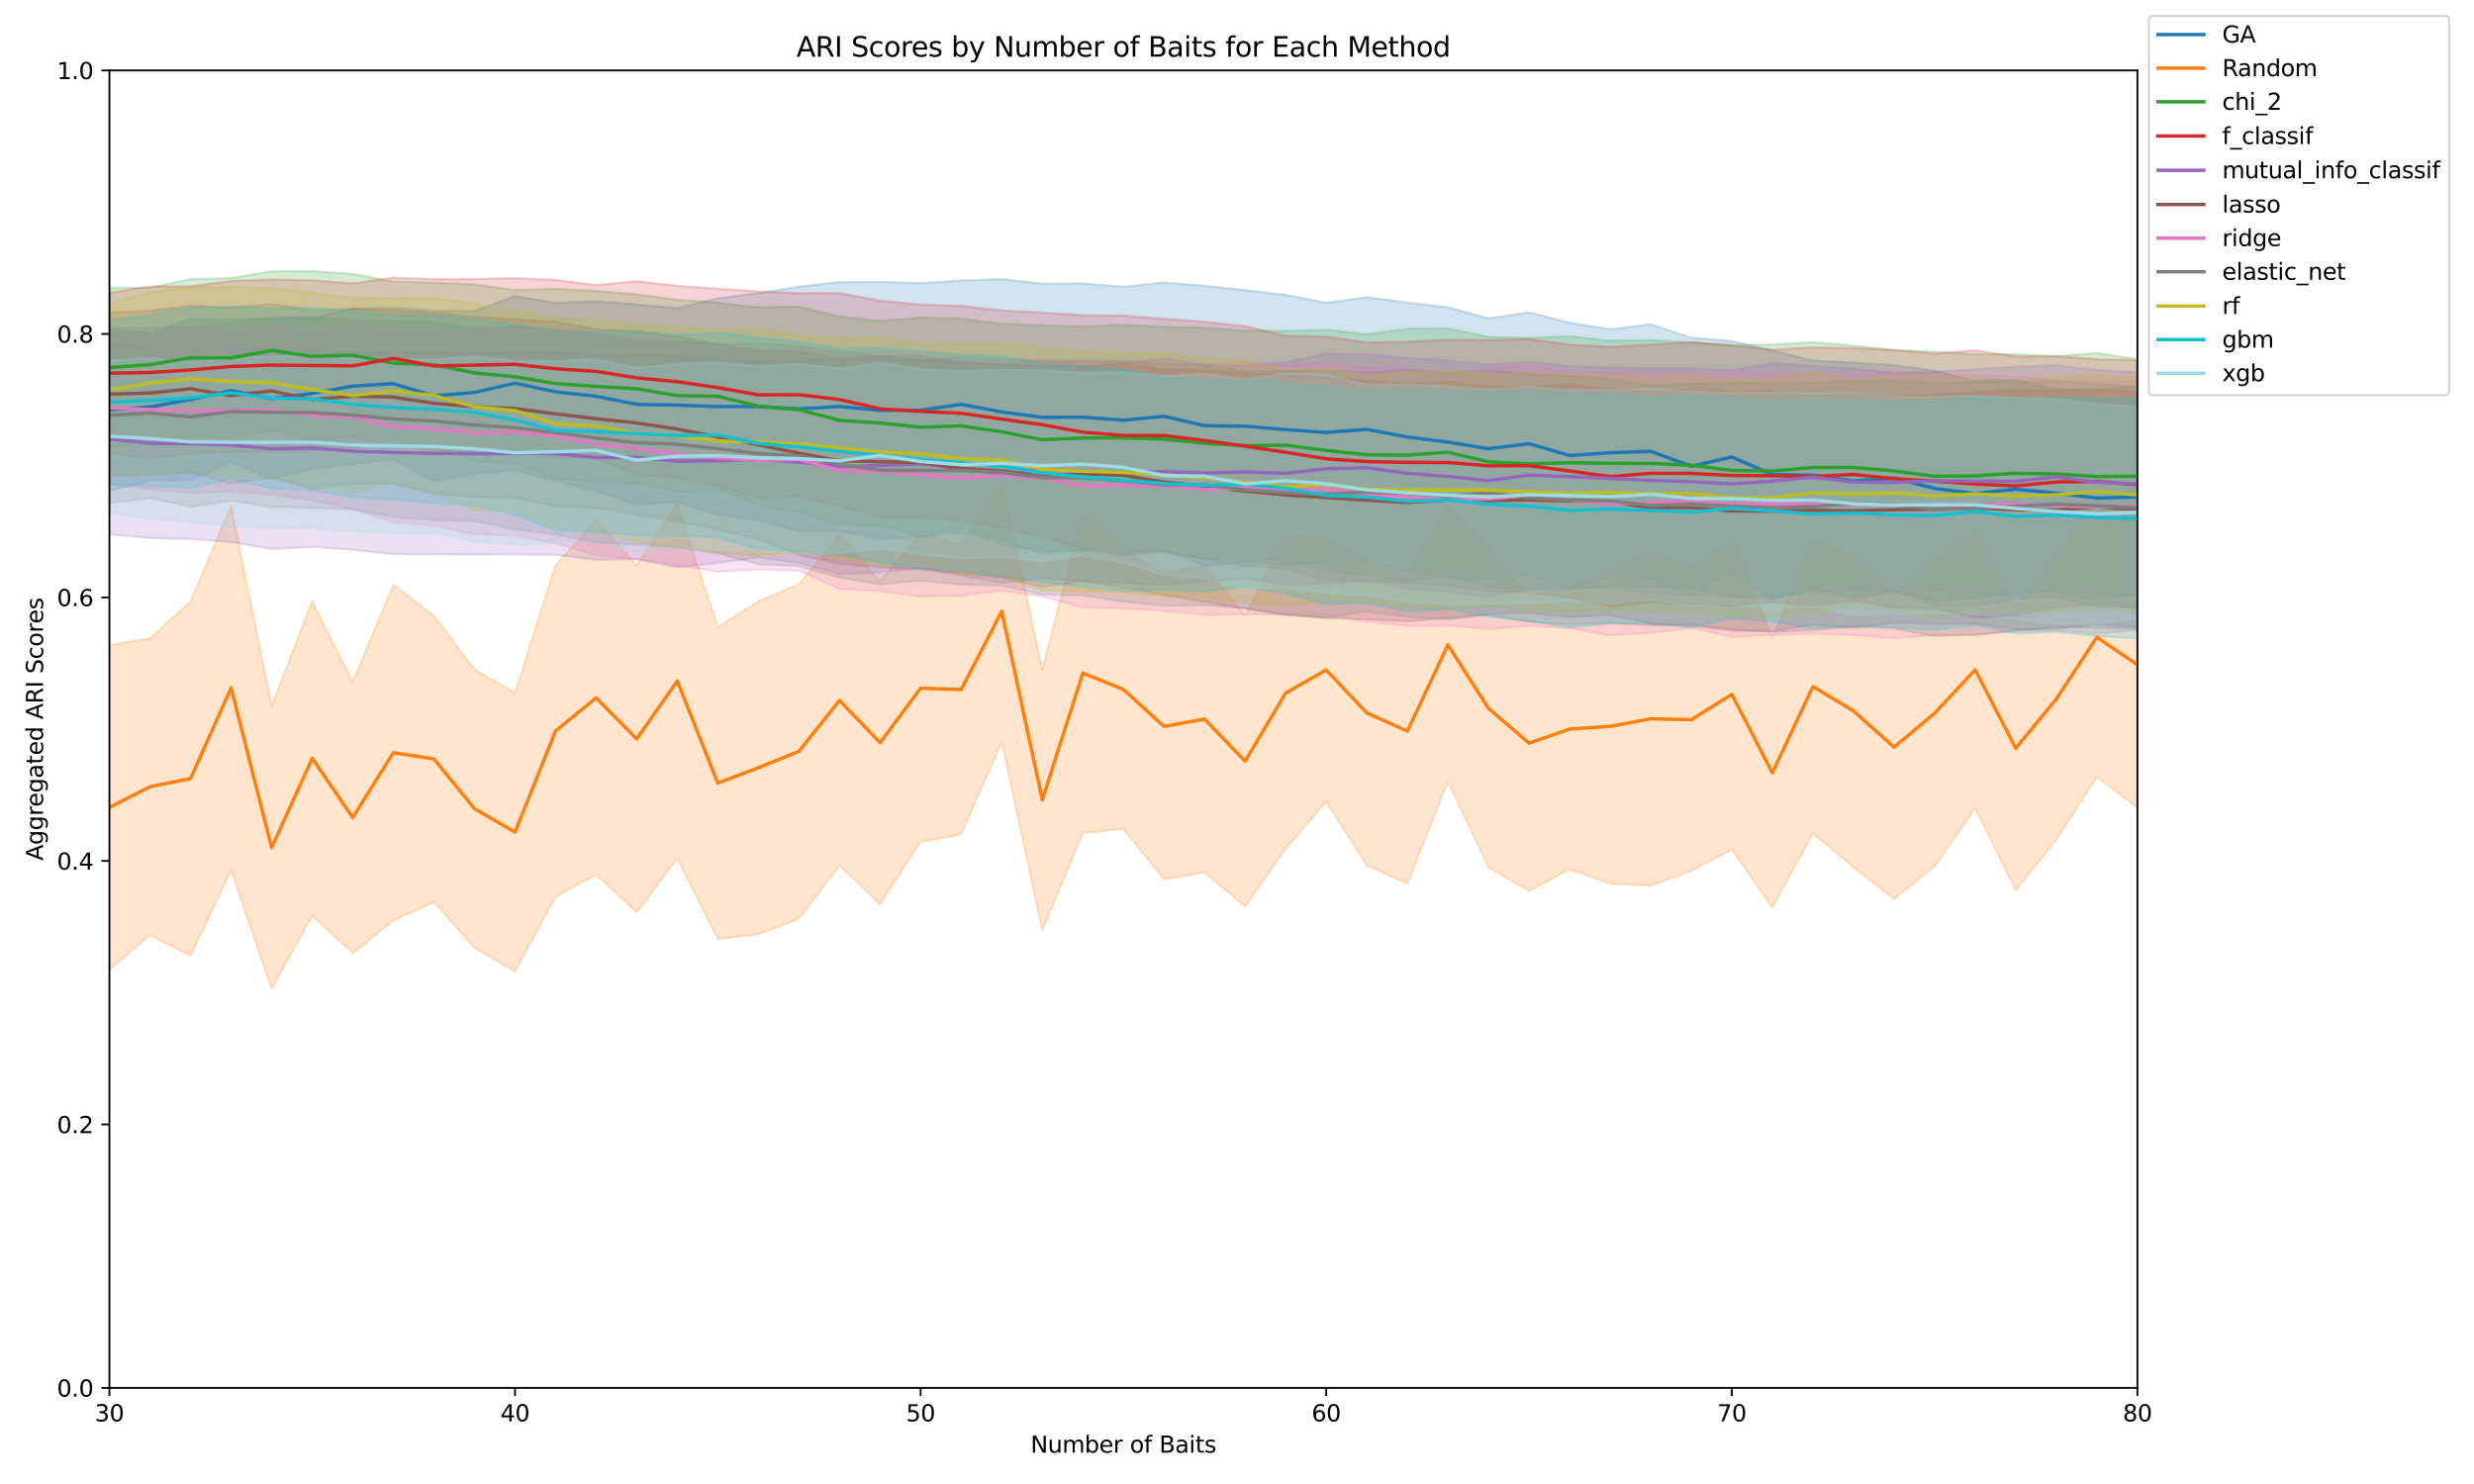 <?xml version="1.0" encoding="utf-8" standalone="no"?>
<!DOCTYPE svg PUBLIC "-//W3C//DTD SVG 1.1//EN"
  "http://www.w3.org/Graphics/SVG/1.1/DTD/svg11.dtd">
<svg xmlns:xlink="http://www.w3.org/1999/xlink" width="1080pt" height="648pt" viewBox="0 0 1080 648" xmlns="http://www.w3.org/2000/svg" version="1.1">
 <defs>
  <style type="text/css">*{stroke-linejoin: round; stroke-linecap: butt}</style>
 </defs>
 <g id="figure_1">
  <g id="patch_1">
   <path d="M 0 648 
L 1080 648 
L 1080 0 
L 0 0 
z
" style="fill: #ffffff"/>
  </g>
  <g id="axes_1">
   <g id="patch_2">
    <path d="M 47.765 606.04 
L 933.07 606.04 
L 933.07 30.748 
L 47.765 30.748 
z
" style="fill: #ffffff"/>
   </g>
   <g id="PolyCollection_1">
    <defs>
     <path id="m4d4050088f" d="M 47.765 -504.494 
L 47.765 -433.682 
L 65.471 -438.113 
L 83.177 -438.245 
L 100.883 -446.381 
L 118.589 -438.914 
L 136.296 -443.256 
L 154.002 -445.532 
L 171.708 -447.325 
L 189.414 -437.909 
L 207.12 -441.16 
L 224.826 -442.614 
L 242.532 -438.058 
L 260.238 -433.476 
L 277.944 -427.788 
L 295.65 -428.75 
L 313.356 -423.184 
L 331.063 -420.927 
L 348.769 -416.043 
L 366.475 -416.196 
L 384.181 -412.72 
L 401.887 -413.363 
L 419.593 -417.32 
L 437.299 -410.092 
L 455.005 -407.436 
L 472.711 -407.435 
L 490.418 -406.235 
L 508.124 -407.757 
L 525.83 -401.093 
L 543.536 -402.425 
L 561.242 -401.531 
L 578.948 -402.498 
L 596.654 -402.774 
L 614.36 -398.464 
L 632.066 -396.061 
L 649.772 -395.138 
L 667.479 -396.878 
L 685.185 -391.177 
L 702.891 -396.37 
L 720.597 -395.479 
L 738.303 -388.323 
L 756.009 -397.798 
L 773.715 -386.666 
L 791.421 -390.502 
L 809.127 -386.214 
L 826.833 -390.007 
L 844.539 -383.286 
L 862.246 -383.344 
L 879.952 -386.591 
L 897.658 -387.377 
L 915.364 -383.104 
L 933.07 -382.786 
L 933.07 -479.279 
L 933.07 -479.279 
L 915.364 -477.918 
L 897.658 -477.941 
L 879.952 -482.175 
L 862.246 -481.68 
L 844.539 -486.151 
L 826.833 -488.549 
L 809.127 -489.618 
L 791.421 -490.529 
L 773.715 -494.913 
L 756.009 -499.061 
L 738.303 -500.529 
L 720.597 -506.397 
L 702.891 -504.208 
L 685.185 -507.077 
L 667.479 -511.629 
L 649.772 -509.004 
L 632.066 -513.837 
L 614.36 -515.896 
L 596.654 -518.23 
L 578.948 -515.825 
L 561.242 -519.273 
L 543.536 -521.311 
L 525.83 -523.224 
L 508.124 -524.625 
L 490.418 -522.788 
L 472.711 -524.227 
L 455.005 -524.113 
L 437.299 -526.166 
L 419.593 -525.542 
L 401.887 -524.372 
L 384.181 -524.936 
L 366.475 -524.827 
L 348.769 -522.868 
L 331.063 -519.999 
L 313.356 -517.748 
L 295.65 -513.433 
L 277.944 -515.067 
L 260.238 -516.469 
L 242.532 -515.76 
L 224.826 -518.747 
L 207.12 -512.143 
L 189.414 -512.323 
L 171.708 -513.608 
L 154.002 -513.288 
L 136.296 -509.16 
L 118.589 -508.963 
L 100.883 -508.533 
L 83.177 -508.861 
L 65.471 -502.449 
L 47.765 -504.494 
z
" style="stroke: #1f77b4; stroke-opacity: 0.2"/>
    </defs>
    <g clip-path="url(#p08800a257a)">
     <use xlink:href="#m4d4050088f" x="0" y="648" style="fill: #1f77b4; fill-opacity: 0.2; stroke: #1f77b4; stroke-opacity: 0.2"/>
    </g>
   </g>
   <g id="PolyCollection_2">
    <defs>
     <path id="mc17dde6f2b" d="M 47.765 -366.417 
L 47.765 -224.532 
L 65.471 -239.691 
L 83.177 -230.641 
L 100.883 -268.123 
L 118.589 -216.056 
L 136.296 -248.158 
L 154.002 -231.817 
L 171.708 -246.033 
L 189.414 -254.064 
L 207.12 -234.108 
L 224.826 -223.777 
L 242.532 -256.44 
L 260.238 -266.095 
L 277.944 -249.563 
L 295.65 -273.263 
L 313.356 -237.938 
L 331.063 -240.046 
L 348.769 -246.873 
L 366.475 -270.146 
L 384.181 -253.206 
L 401.887 -280.353 
L 419.593 -283.634 
L 437.299 -324.067 
L 455.005 -241.853 
L 472.711 -284.251 
L 490.418 -286.103 
L 508.124 -264.051 
L 525.83 -267.032 
L 543.536 -252.149 
L 561.242 -277.44 
L 578.948 -297.926 
L 596.654 -270.153 
L 614.36 -262.156 
L 632.066 -306.683 
L 649.772 -269.263 
L 667.479 -258.942 
L 685.185 -268.32 
L 702.891 -262.129 
L 720.597 -261.204 
L 738.303 -267.781 
L 756.009 -277.027 
L 773.715 -251.669 
L 791.421 -284.039 
L 809.127 -269.354 
L 826.833 -255.474 
L 844.539 -269.723 
L 862.246 -295.161 
L 879.952 -259.281 
L 897.658 -281.307 
L 915.364 -308.762 
L 933.07 -295.256 
L 933.07 -420.219 
L 933.07 -420.219 
L 915.364 -430.687 
L 897.658 -404.188 
L 879.952 -383.299 
L 862.246 -415.934 
L 844.539 -403.378 
L 826.833 -388.018 
L 809.127 -405.732 
L 791.421 -412.397 
L 773.715 -369.437 
L 756.009 -412.578 
L 738.303 -399.707 
L 720.597 -407.057 
L 702.891 -399.529 
L 685.185 -390.978 
L 667.479 -388.057 
L 649.772 -408.117 
L 632.066 -426.184 
L 614.36 -395.333 
L 596.654 -403.157 
L 578.948 -413.04 
L 561.242 -413.315 
L 543.536 -379.091 
L 525.83 -400.996 
L 508.124 -397.572 
L 490.418 -407.763 
L 472.711 -423.957 
L 455.005 -355.638 
L 437.299 -438.15 
L 419.593 -410.144 
L 401.887 -414.662 
L 384.181 -394.222 
L 366.475 -414.217 
L 348.769 -392.996 
L 331.063 -385.496 
L 313.356 -374.236 
L 295.65 -428.039 
L 277.944 -401.114 
L 260.238 -420.453 
L 242.532 -401.216 
L 224.826 -345.523 
L 207.12 -355.609 
L 189.414 -379.168 
L 171.708 -392.603 
L 154.002 -350.248 
L 136.296 -385.581 
L 118.589 -339.708 
L 100.883 -427.07 
L 83.177 -385.386 
L 65.471 -369.239 
L 47.765 -366.417 
z
" style="stroke: #ff7f0e; stroke-opacity: 0.2"/>
    </defs>
    <g clip-path="url(#p08800a257a)">
     <use xlink:href="#mc17dde6f2b" x="0" y="648" style="fill: #ff7f0e; fill-opacity: 0.2; stroke: #ff7f0e; stroke-opacity: 0.2"/>
    </g>
   </g>
   <g id="PolyCollection_3">
    <defs>
     <path id="mede19aa801" d="M 47.765 -522.435 
L 47.765 -452.59 
L 65.471 -455.174 
L 83.177 -457.352 
L 100.883 -456.835 
L 118.589 -460.375 
L 136.296 -455.086 
L 154.002 -457.383 
L 171.708 -453.796 
L 189.414 -452.792 
L 207.12 -446.582 
L 224.826 -445.61 
L 242.532 -439.175 
L 260.238 -437.465 
L 277.944 -437.025 
L 295.65 -433.389 
L 313.356 -434.058 
L 331.063 -427.485 
L 348.769 -424.157 
L 366.475 -419.067 
L 384.181 -418.705 
L 401.887 -413.555 
L 419.593 -415.243 
L 437.299 -412.253 
L 455.005 -406.102 
L 472.711 -408.084 
L 490.418 -407.499 
L 508.124 -407.217 
L 525.83 -404.027 
L 543.536 -403.188 
L 561.242 -403.782 
L 578.948 -398.559 
L 596.654 -396.798 
L 614.36 -394.063 
L 632.066 -396.532 
L 649.772 -391.729 
L 667.479 -390.52 
L 685.185 -390.718 
L 702.891 -392.142 
L 720.597 -391.809 
L 738.303 -391.236 
L 756.009 -387.764 
L 773.715 -387.127 
L 791.421 -389.123 
L 809.127 -390.624 
L 826.833 -389.529 
L 844.539 -385.687 
L 862.246 -387.146 
L 879.952 -389.384 
L 897.658 -389.568 
L 915.364 -385.986 
L 933.07 -388.903 
L 933.07 -491.199 
L 933.07 -491.199 
L 915.364 -493.859 
L 897.658 -492.496 
L 879.952 -493.29 
L 862.246 -493.272 
L 844.539 -494.462 
L 826.833 -495.14 
L 809.127 -497.117 
L 791.421 -498.567 
L 773.715 -497.528 
L 756.009 -497.39 
L 738.303 -498.48 
L 720.597 -499.513 
L 702.891 -499.198 
L 685.185 -501.214 
L 667.479 -500.421 
L 649.772 -500.925 
L 632.066 -504.514 
L 614.36 -504.46 
L 596.654 -502.024 
L 578.948 -504.052 
L 561.242 -503.469 
L 543.536 -503.568 
L 525.83 -504.875 
L 508.124 -505.26 
L 490.418 -506.174 
L 472.711 -505.367 
L 455.005 -505.901 
L 437.299 -506.631 
L 419.593 -508.866 
L 401.887 -509.362 
L 384.181 -507.877 
L 366.475 -509.818 
L 348.769 -514.064 
L 331.063 -513.771 
L 313.356 -515.854 
L 295.65 -517.134 
L 277.944 -519.469 
L 260.238 -521.029 
L 242.532 -521.904 
L 224.826 -521.341 
L 207.12 -523.808 
L 189.414 -524.628 
L 171.708 -525.082 
L 154.002 -528.405 
L 136.296 -529.647 
L 118.589 -529.566 
L 100.883 -526.57 
L 83.177 -526.152 
L 65.471 -522.359 
L 47.765 -522.435 
z
" style="stroke: #2ca02c; stroke-opacity: 0.2"/>
    </defs>
    <g clip-path="url(#p08800a257a)">
     <use xlink:href="#mede19aa801" x="0" y="648" style="fill: #2ca02c; fill-opacity: 0.2; stroke: #2ca02c; stroke-opacity: 0.2"/>
    </g>
   </g>
   <g id="PolyCollection_4">
    <defs>
     <path id="m4ff6bfd0c9" d="M 47.765 -520.146 
L 47.765 -449.93 
L 65.471 -447.77 
L 83.177 -449.936 
L 100.883 -450.615 
L 118.589 -451.155 
L 136.296 -451.151 
L 154.002 -452.242 
L 171.708 -456.195 
L 189.414 -450.294 
L 207.12 -450.973 
L 224.826 -451.249 
L 242.532 -448.187 
L 260.238 -448.087 
L 277.944 -440.809 
L 295.65 -439.458 
L 313.356 -435.527 
L 331.063 -430.418 
L 348.769 -431.314 
L 366.475 -427.073 
L 384.181 -422.298 
L 401.887 -421.7 
L 419.593 -420.649 
L 437.299 -417.563 
L 455.005 -413.567 
L 472.711 -408.206 
L 490.418 -405.518 
L 508.124 -406.851 
L 525.83 -403.817 
L 543.536 -400.823 
L 561.242 -399.584 
L 578.948 -394.297 
L 596.654 -394.457 
L 614.36 -393.357 
L 632.066 -392.449 
L 649.772 -389.696 
L 667.479 -389.386 
L 685.185 -387.188 
L 702.891 -383.146 
L 720.597 -385.105 
L 738.303 -383.994 
L 756.009 -383.642 
L 773.715 -385.179 
L 791.421 -383.488 
L 809.127 -385.664 
L 826.833 -382.778 
L 844.539 -382.246 
L 862.246 -378.309 
L 879.952 -379.322 
L 897.658 -382.708 
L 915.364 -384.349 
L 933.07 -382.06 
L 933.07 -490.732 
L 933.07 -490.732 
L 915.364 -491.162 
L 897.658 -492.4 
L 879.952 -492.366 
L 862.246 -494.993 
L 844.539 -493.616 
L 826.833 -495.117 
L 809.127 -496.012 
L 791.421 -496.353 
L 773.715 -495.343 
L 756.009 -497.112 
L 738.303 -498.583 
L 720.597 -497.574 
L 702.891 -496.575 
L 685.185 -497.523 
L 667.479 -499.931 
L 649.772 -499.494 
L 632.066 -499.66 
L 614.36 -498.812 
L 596.654 -498.425 
L 578.948 -501.027 
L 561.242 -501.401 
L 543.536 -505.545 
L 525.83 -507.511 
L 508.124 -508.79 
L 490.418 -510.18 
L 472.711 -510.355 
L 455.005 -511.506 
L 437.299 -512.443 
L 419.593 -514.431 
L 401.887 -515.024 
L 384.181 -516.691 
L 366.475 -520.02 
L 348.769 -519.98 
L 331.063 -520.749 
L 313.356 -521.961 
L 295.65 -523.211 
L 277.944 -525.188 
L 260.238 -523.571 
L 242.532 -525.766 
L 224.826 -526.608 
L 207.12 -526.146 
L 189.414 -526.131 
L 171.708 -526.774 
L 154.002 -524.25 
L 136.296 -525.631 
L 118.589 -526.005 
L 100.883 -525.355 
L 83.177 -522.99 
L 65.471 -522.922 
L 47.765 -520.146 
z
" style="stroke: #d62728; stroke-opacity: 0.2"/>
    </defs>
    <g clip-path="url(#p08800a257a)">
     <use xlink:href="#m4ff6bfd0c9" x="0" y="648" style="fill: #d62728; fill-opacity: 0.2; stroke: #d62728; stroke-opacity: 0.2"/>
    </g>
   </g>
   <g id="PolyCollection_5">
    <defs>
     <path id="mc66815778d" d="M 47.765 -498.181 
L 47.765 -414.659 
L 65.471 -413.041 
L 83.177 -412.584 
L 100.883 -411.319 
L 118.589 -408.246 
L 136.296 -409.182 
L 154.002 -407.934 
L 171.708 -406.025 
L 189.414 -405.906 
L 207.12 -405.892 
L 224.826 -405.826 
L 242.532 -405.736 
L 260.238 -403.497 
L 277.944 -403.897 
L 295.65 -400.284 
L 313.356 -402.184 
L 331.063 -404.632 
L 348.769 -402.184 
L 366.475 -397.346 
L 384.181 -398.074 
L 401.887 -399.953 
L 419.593 -396.56 
L 437.299 -393.511 
L 455.005 -395.415 
L 472.711 -394.435 
L 490.418 -393.256 
L 508.124 -392.64 
L 525.83 -394.163 
L 543.536 -395.466 
L 561.242 -392.836 
L 578.948 -393.039 
L 596.654 -394.335 
L 614.36 -390.949 
L 632.066 -389.478 
L 649.772 -387.407 
L 667.479 -391.131 
L 685.185 -391.679 
L 702.891 -390.673 
L 720.597 -389.28 
L 738.303 -388.172 
L 756.009 -387.079 
L 773.715 -386.365 
L 791.421 -391.124 
L 809.127 -387.921 
L 826.833 -389.417 
L 844.539 -390.443 
L 862.246 -389.209 
L 879.952 -387.694 
L 897.658 -391.039 
L 915.364 -388.476 
L 933.07 -387.976 
L 933.07 -485.511 
L 933.07 -485.511 
L 915.364 -486.384 
L 897.658 -488.487 
L 879.952 -487.925 
L 862.246 -486.664 
L 844.539 -485.691 
L 826.833 -485.262 
L 809.127 -487.042 
L 791.421 -488.12 
L 773.715 -489.451 
L 756.009 -486.299 
L 738.303 -487.197 
L 720.597 -487.192 
L 702.891 -487.426 
L 685.185 -488.094 
L 667.479 -489.972 
L 649.772 -488.855 
L 632.066 -490.524 
L 614.36 -491.69 
L 596.654 -493.182 
L 578.948 -493.577 
L 561.242 -489.802 
L 543.536 -488.366 
L 525.83 -488.798 
L 508.124 -491.471 
L 490.418 -489.833 
L 472.711 -490.212 
L 455.005 -490.263 
L 437.299 -488.694 
L 419.593 -490.376 
L 401.887 -490.901 
L 384.181 -491.442 
L 366.475 -491.038 
L 348.769 -490.276 
L 331.063 -490.149 
L 313.356 -491.443 
L 295.65 -492.917 
L 277.944 -492.784 
L 260.238 -492.914 
L 242.532 -494.222 
L 224.826 -494.188 
L 207.12 -493.839 
L 189.414 -494.23 
L 171.708 -494.845 
L 154.002 -494.015 
L 136.296 -495.622 
L 118.589 -495.793 
L 100.883 -496.031 
L 83.177 -495.937 
L 65.471 -495.803 
L 47.765 -498.181 
z
" style="stroke: #9467bd; stroke-opacity: 0.2"/>
    </defs>
    <g clip-path="url(#p08800a257a)">
     <use xlink:href="#mc66815778d" x="0" y="648" style="fill: #9467bd; fill-opacity: 0.2; stroke: #9467bd; stroke-opacity: 0.2"/>
    </g>
   </g>
   <g id="PolyCollection_6">
    <defs>
     <path id="m205b08e711" d="M 47.765 -511.623 
L 47.765 -440.213 
L 65.471 -440.494 
L 83.177 -441.904 
L 100.883 -436.898 
L 118.589 -439.421 
L 136.296 -434.497 
L 154.002 -436.891 
L 171.708 -436.745 
L 189.414 -432.372 
L 207.12 -431.022 
L 224.826 -430.543 
L 242.532 -427.036 
L 260.238 -426.155 
L 277.944 -423.273 
L 295.65 -420.212 
L 313.356 -416.768 
L 331.063 -412.487 
L 348.769 -405.68 
L 366.475 -401.909 
L 384.181 -400.176 
L 401.887 -399.444 
L 419.593 -397.649 
L 437.299 -395.946 
L 455.005 -391.743 
L 472.711 -394.362 
L 490.418 -391.397 
L 508.124 -388.348 
L 525.83 -385.128 
L 543.536 -382.197 
L 561.242 -379.457 
L 578.948 -378.154 
L 596.654 -377.561 
L 614.36 -376.697 
L 632.066 -378.17 
L 649.772 -379.798 
L 667.479 -380.275 
L 685.185 -378.521 
L 702.891 -379.471 
L 720.597 -375.6 
L 738.303 -374.717 
L 756.009 -372.678 
L 773.715 -372.362 
L 791.421 -375.224 
L 809.127 -373.828 
L 826.833 -376.012 
L 844.539 -375.615 
L 862.246 -375.632 
L 879.952 -373.163 
L 897.658 -373.297 
L 915.364 -375.495 
L 933.07 -374.093 
L 933.07 -476.837 
L 933.07 -476.837 
L 915.364 -477.912 
L 897.658 -477.276 
L 879.952 -477.692 
L 862.246 -476.775 
L 844.539 -475.64 
L 826.833 -474.885 
L 809.127 -476.14 
L 791.421 -475.134 
L 773.715 -477.278 
L 756.009 -477.053 
L 738.303 -477.901 
L 720.597 -477.065 
L 702.891 -478.101 
L 685.185 -480.041 
L 667.479 -479.103 
L 649.772 -479.011 
L 632.066 -481.363 
L 614.36 -480.479 
L 596.654 -481.622 
L 578.948 -483.368 
L 561.242 -484.297 
L 543.536 -484.936 
L 525.83 -486.16 
L 508.124 -486.702 
L 490.418 -489.502 
L 472.711 -487.932 
L 455.005 -488.075 
L 437.299 -488.892 
L 419.593 -489.276 
L 401.887 -492.792 
L 384.181 -492.536 
L 366.475 -491.786 
L 348.769 -494.497 
L 331.063 -495.024 
L 313.356 -497.646 
L 295.65 -501.068 
L 277.944 -503.34 
L 260.238 -504.157 
L 242.532 -507.533 
L 224.826 -508.618 
L 207.12 -509.666 
L 189.414 -511.356 
L 171.708 -512.424 
L 154.002 -513.218 
L 136.296 -512.505 
L 118.589 -515.2 
L 100.883 -513.603 
L 83.177 -514.562 
L 65.471 -512.262 
L 47.765 -511.623 
z
" style="stroke: #8c564b; stroke-opacity: 0.2"/>
    </defs>
    <g clip-path="url(#p08800a257a)">
     <use xlink:href="#m205b08e711" x="0" y="648" style="fill: #8c564b; fill-opacity: 0.2; stroke: #8c564b; stroke-opacity: 0.2"/>
    </g>
   </g>
   <g id="PolyCollection_7">
    <defs>
     <path id="m170d6823ee" d="M 47.765 -503.398 
L 47.765 -436.461 
L 65.471 -434.506 
L 83.177 -432.679 
L 100.883 -433.332 
L 118.589 -432.065 
L 136.296 -429.485 
L 154.002 -425.634 
L 171.708 -419.935 
L 189.414 -418.382 
L 207.12 -414.693 
L 224.826 -414.036 
L 242.532 -410.749 
L 260.238 -405.463 
L 277.944 -403.787 
L 295.65 -401.165 
L 313.356 -398.359 
L 331.063 -399.295 
L 348.769 -398.779 
L 366.475 -390.884 
L 384.181 -389.799 
L 401.887 -387.473 
L 419.593 -387.914 
L 437.299 -390.117 
L 455.005 -387.52 
L 472.711 -382.687 
L 490.418 -382.293 
L 508.124 -381.227 
L 525.83 -379.37 
L 543.536 -379.708 
L 561.242 -379.635 
L 578.948 -379.418 
L 596.654 -376.589 
L 614.36 -374.618 
L 632.066 -374.793 
L 649.772 -373.314 
L 667.479 -374.62 
L 685.185 -373.751 
L 702.891 -370.46 
L 720.597 -371.664 
L 738.303 -373.861 
L 756.009 -369.827 
L 773.715 -370.794 
L 791.421 -371.215 
L 809.127 -370.661 
L 826.833 -369.205 
L 844.539 -370.752 
L 862.246 -370.72 
L 879.952 -372.606 
L 897.658 -372.579 
L 915.364 -371.36 
L 933.07 -372.85 
L 933.07 -481.482 
L 933.07 -481.482 
L 915.364 -481.805 
L 897.658 -481.746 
L 879.952 -483.616 
L 862.246 -484.089 
L 844.539 -484.347 
L 826.833 -485.681 
L 809.127 -484.462 
L 791.421 -484.363 
L 773.715 -485.274 
L 756.009 -485.874 
L 738.303 -485.443 
L 720.597 -485.16 
L 702.891 -485.477 
L 685.185 -485.343 
L 667.479 -488.737 
L 649.772 -486.987 
L 632.066 -484.377 
L 614.36 -487.394 
L 596.654 -487.405 
L 578.948 -489.451 
L 561.242 -488.726 
L 543.536 -490.019 
L 525.83 -488.98 
L 508.124 -490.425 
L 490.418 -489.703 
L 472.711 -488.888 
L 455.005 -491.101 
L 437.299 -490.537 
L 419.593 -490.459 
L 401.887 -493.78 
L 384.181 -494.633 
L 366.475 -494.109 
L 348.769 -495.986 
L 331.063 -494.71 
L 313.356 -497.768 
L 295.65 -498.405 
L 277.944 -500.697 
L 260.238 -502.457 
L 242.532 -504.612 
L 224.826 -504.767 
L 207.12 -503.182 
L 189.414 -503.305 
L 171.708 -503.466 
L 154.002 -506.365 
L 136.296 -503.616 
L 118.589 -505.762 
L 100.883 -504.105 
L 83.177 -504.643 
L 65.471 -503.858 
L 47.765 -503.398 
z
" style="stroke: #e377c2; stroke-opacity: 0.2"/>
    </defs>
    <g clip-path="url(#p08800a257a)">
     <use xlink:href="#m170d6823ee" x="0" y="648" style="fill: #e377c2; fill-opacity: 0.2; stroke: #e377c2; stroke-opacity: 0.2"/>
    </g>
   </g>
   <g id="PolyCollection_8">
    <defs>
     <path id="m8bdf9d2439" d="M 47.765 -505.073 
L 47.765 -428.325 
L 65.471 -430.454 
L 83.177 -426.794 
L 100.883 -429.31 
L 118.589 -426.715 
L 136.296 -426.197 
L 154.002 -425.636 
L 171.708 -422.274 
L 189.414 -420.909 
L 207.12 -420.491 
L 224.826 -416.911 
L 242.532 -414.517 
L 260.238 -411.138 
L 277.944 -410.246 
L 295.65 -409.038 
L 313.356 -406.385 
L 331.063 -401.659 
L 348.769 -400.8 
L 366.475 -395.8 
L 384.181 -392.873 
L 401.887 -394.456 
L 419.593 -392.827 
L 437.299 -392.306 
L 455.005 -388.344 
L 472.711 -388.006 
L 490.418 -385.274 
L 508.124 -383.531 
L 525.83 -383.791 
L 543.536 -382.433 
L 561.242 -379.659 
L 578.948 -378.262 
L 596.654 -380.979 
L 614.36 -378.628 
L 632.066 -377.584 
L 649.772 -379.493 
L 667.479 -376.496 
L 685.185 -375.294 
L 702.891 -376.024 
L 720.597 -374.91 
L 738.303 -375.445 
L 756.009 -373.158 
L 773.715 -372.099 
L 791.421 -372.812 
L 809.127 -374.435 
L 826.833 -373.665 
L 844.539 -370.171 
L 862.246 -370.782 
L 879.952 -372.475 
L 897.658 -374.211 
L 915.364 -373.94 
L 933.07 -373.352 
L 933.07 -479.121 
L 933.07 -479.121 
L 915.364 -480.386 
L 897.658 -481.589 
L 879.952 -481.385 
L 862.246 -481.345 
L 844.539 -480.881 
L 826.833 -481.632 
L 809.127 -481.852 
L 791.421 -480.725 
L 773.715 -480.638 
L 756.009 -480.79 
L 738.303 -480.383 
L 720.597 -479.663 
L 702.891 -482.541 
L 685.185 -483.958 
L 667.479 -484.751 
L 649.772 -486.269 
L 632.066 -485.035 
L 614.36 -486.572 
L 596.654 -485.36 
L 578.948 -486.148 
L 561.242 -486.067 
L 543.536 -485.788 
L 525.83 -488.844 
L 508.124 -489.075 
L 490.418 -490.701 
L 472.711 -490.72 
L 455.005 -490.488 
L 437.299 -491.236 
L 419.593 -492.202 
L 401.887 -490.689 
L 384.181 -492.56 
L 366.475 -494.632 
L 348.769 -496.988 
L 331.063 -498.201 
L 313.356 -497.75 
L 295.65 -498.959 
L 277.944 -499.117 
L 260.238 -502.329 
L 242.532 -503.644 
L 224.826 -505.536 
L 207.12 -504.382 
L 189.414 -507.453 
L 171.708 -507.822 
L 154.002 -507.89 
L 136.296 -509.536 
L 118.589 -509.314 
L 100.883 -507.236 
L 83.177 -505.153 
L 65.471 -504.792 
L 47.765 -505.073 
z
" style="stroke: #7f7f7f; stroke-opacity: 0.2"/>
    </defs>
    <g clip-path="url(#p08800a257a)">
     <use xlink:href="#m8bdf9d2439" x="0" y="648" style="fill: #7f7f7f; fill-opacity: 0.2; stroke: #7f7f7f; stroke-opacity: 0.2"/>
    </g>
   </g>
   <g id="PolyCollection_9">
    <defs>
     <path id="m994dc84808" d="M 47.765 -515.448 
L 47.765 -440.122 
L 65.471 -440.736 
L 83.177 -442.563 
L 100.883 -440.07 
L 118.589 -439.701 
L 136.296 -435.712 
L 154.002 -432.856 
L 171.708 -436.916 
L 189.414 -432.818 
L 207.12 -425.279 
L 224.826 -424.835 
L 242.532 -417.247 
L 260.238 -415.792 
L 277.944 -411.147 
L 295.65 -409.592 
L 313.356 -406.622 
L 331.063 -405.476 
L 348.769 -406.812 
L 366.475 -404.682 
L 384.181 -400.609 
L 401.887 -401.982 
L 419.593 -397.383 
L 437.299 -396.383 
L 455.005 -390.133 
L 472.711 -389.84 
L 490.418 -389.448 
L 508.124 -387.682 
L 525.83 -387.155 
L 543.536 -384.689 
L 561.242 -383.695 
L 578.948 -385.604 
L 596.654 -385.232 
L 614.36 -382.552 
L 632.066 -381.895 
L 649.772 -383.408 
L 667.479 -381.487 
L 685.185 -380.79 
L 702.891 -382.062 
L 720.597 -381.375 
L 738.303 -380.588 
L 756.009 -379.189 
L 773.715 -378.684 
L 791.421 -380.516 
L 809.127 -382.429 
L 826.833 -381.611 
L 844.539 -378.624 
L 862.246 -381.644 
L 879.952 -381.211 
L 897.658 -380.417 
L 915.364 -382.819 
L 933.07 -380.988 
L 933.07 -482.813 
L 933.07 -482.813 
L 915.364 -483.958 
L 897.658 -483.487 
L 879.952 -481.592 
L 862.246 -483.096 
L 844.539 -484.036 
L 826.833 -484.053 
L 809.127 -482.132 
L 791.421 -485.16 
L 773.715 -482.57 
L 756.009 -481.972 
L 738.303 -484.375 
L 720.597 -483.342 
L 702.891 -484.051 
L 685.185 -484.504 
L 667.479 -485.058 
L 649.772 -484.597 
L 632.066 -486.12 
L 614.36 -485.54 
L 596.654 -483.591 
L 578.948 -487.18 
L 561.242 -487.036 
L 543.536 -490.305 
L 525.83 -491.533 
L 508.124 -493.59 
L 490.418 -494.083 
L 472.711 -494.649 
L 455.005 -495.876 
L 437.299 -497.991 
L 419.593 -498.156 
L 401.887 -497.756 
L 384.181 -500.709 
L 366.475 -500.161 
L 348.769 -501.556 
L 331.063 -504.492 
L 313.356 -504.22 
L 295.65 -505.289 
L 277.944 -506.305 
L 260.238 -508.258 
L 242.532 -508.729 
L 224.826 -512.522 
L 207.12 -515.474 
L 189.414 -517.807 
L 171.708 -517.641 
L 154.002 -517.827 
L 136.296 -520.036 
L 118.589 -522.148 
L 100.883 -522.782 
L 83.177 -522.565 
L 65.471 -520.668 
L 47.765 -515.448 
z
" style="stroke: #bcbd22; stroke-opacity: 0.2"/>
    </defs>
    <g clip-path="url(#p08800a257a)">
     <use xlink:href="#m994dc84808" x="0" y="648" style="fill: #bcbd22; fill-opacity: 0.2; stroke: #bcbd22; stroke-opacity: 0.2"/>
    </g>
   </g>
   <g id="PolyCollection_10">
    <defs>
     <path id="mc0ccb8665f" d="M 47.765 -508.177 
L 47.765 -436.668 
L 65.471 -435.765 
L 83.177 -434.954 
L 100.883 -438.776 
L 118.589 -434.804 
L 136.296 -433.969 
L 154.002 -430.895 
L 171.708 -429.795 
L 189.414 -428.354 
L 207.12 -427.19 
L 224.826 -423.124 
L 242.532 -416.241 
L 260.238 -415.848 
L 277.944 -414.146 
L 295.65 -413.942 
L 313.356 -413.379 
L 331.063 -408.191 
L 348.769 -407.085 
L 366.475 -406.078 
L 384.181 -402.352 
L 401.887 -399.719 
L 419.593 -398.62 
L 437.299 -396.295 
L 455.005 -393.788 
L 472.711 -391.704 
L 490.418 -389.968 
L 508.124 -390.584 
L 525.83 -389.794 
L 543.536 -391.817 
L 561.242 -388.682 
L 578.948 -384.153 
L 596.654 -384.659 
L 614.36 -381.14 
L 632.066 -382.132 
L 649.772 -378.79 
L 667.479 -376.862 
L 685.185 -373.925 
L 702.891 -375.736 
L 720.597 -375.852 
L 738.303 -373.891 
L 756.009 -378.128 
L 773.715 -376.65 
L 791.421 -373.621 
L 809.127 -374.878 
L 826.833 -374.051 
L 844.539 -372.949 
L 862.246 -374.962 
L 879.952 -371.346 
L 897.658 -372.088 
L 915.364 -370.249 
L 933.07 -369.089 
L 933.07 -474.064 
L 933.07 -474.064 
L 915.364 -473.884 
L 897.658 -474.132 
L 879.952 -473.563 
L 862.246 -474.393 
L 844.539 -472.689 
L 826.833 -472.347 
L 809.127 -473.205 
L 791.421 -473.481 
L 773.715 -473.13 
L 756.009 -473.906 
L 738.303 -474.82 
L 720.597 -474.375 
L 702.891 -475.761 
L 685.185 -476.208 
L 667.479 -477.051 
L 649.772 -476.81 
L 632.066 -477.164 
L 614.36 -477.145 
L 596.654 -477.197 
L 578.948 -479.175 
L 561.242 -480.772 
L 543.536 -481.455 
L 525.83 -482.247 
L 508.124 -483.067 
L 490.418 -486.605 
L 472.711 -487.787 
L 455.005 -489.13 
L 437.299 -492.419 
L 419.593 -493.147 
L 401.887 -494.637 
L 384.181 -496.066 
L 366.475 -495.6 
L 348.769 -498.695 
L 331.063 -500.484 
L 313.356 -502.692 
L 295.65 -501.618 
L 277.944 -503.22 
L 260.238 -503.212 
L 242.532 -503.857 
L 224.826 -505.978 
L 207.12 -508.718 
L 189.414 -510.159 
L 171.708 -510.285 
L 154.002 -512.038 
L 136.296 -513.647 
L 118.589 -513.512 
L 100.883 -514.16 
L 83.177 -513.682 
L 65.471 -510.505 
L 47.765 -508.177 
z
" style="stroke: #17becf; stroke-opacity: 0.2"/>
    </defs>
    <g clip-path="url(#p08800a257a)">
     <use xlink:href="#mc0ccb8665f" x="0" y="648" style="fill: #17becf; fill-opacity: 0.2; stroke: #17becf; stroke-opacity: 0.2"/>
    </g>
   </g>
   <g id="PolyCollection_11">
    <defs>
     <path id="mfbf7157c35" d="M 47.765 -490.51 
L 47.765 -424.456 
L 65.471 -421.375 
L 83.177 -420.163 
L 100.883 -418.06 
L 118.589 -417.243 
L 136.296 -417.41 
L 154.002 -416.047 
L 171.708 -415.417 
L 189.414 -415.067 
L 207.12 -411.636 
L 224.826 -410.028 
L 242.532 -411.224 
L 260.238 -411.492 
L 277.944 -406.882 
L 295.65 -408.391 
L 313.356 -408.374 
L 331.063 -408.11 
L 348.769 -406.345 
L 366.475 -406.483 
L 384.181 -408.541 
L 401.887 -406.167 
L 419.593 -404.094 
L 437.299 -404.913 
L 455.005 -402.866 
L 472.711 -405.354 
L 490.418 -402.465 
L 508.124 -396.843 
L 525.83 -395.526 
L 543.536 -390.96 
L 561.242 -391.252 
L 578.948 -389.116 
L 596.654 -388.154 
L 614.36 -385.325 
L 632.066 -384.21 
L 649.772 -384.177 
L 667.479 -384.66 
L 685.185 -385.644 
L 702.891 -384.452 
L 720.597 -386.021 
L 738.303 -383.507 
L 756.009 -384.021 
L 773.715 -382.203 
L 791.421 -383.146 
L 809.127 -379.49 
L 826.833 -380.134 
L 844.539 -380.338 
L 862.246 -379.955 
L 879.952 -377.771 
L 897.658 -375.651 
L 915.364 -375.643 
L 933.07 -378.066 
L 933.07 -470.565 
L 933.07 -470.565 
L 915.364 -471.534 
L 897.658 -473.673 
L 879.952 -474.246 
L 862.246 -475.036 
L 844.539 -474.825 
L 826.833 -474.729 
L 809.127 -476.539 
L 791.421 -476.196 
L 773.715 -476.802 
L 756.009 -476.572 
L 738.303 -477.167 
L 720.597 -478.279 
L 702.891 -477.851 
L 685.185 -477.595 
L 667.479 -479.275 
L 649.772 -477.87 
L 632.066 -479.271 
L 614.36 -480.27 
L 596.654 -480.03 
L 578.948 -484.354 
L 561.242 -484.971 
L 543.536 -482.433 
L 525.83 -484.66 
L 508.124 -483.82 
L 490.418 -485.471 
L 472.711 -485.234 
L 455.005 -486.452 
L 437.299 -486.503 
L 419.593 -486.039 
L 401.887 -486.75 
L 384.181 -489.737 
L 366.475 -487.031 
L 348.769 -489.197 
L 331.063 -488.063 
L 313.356 -489.664 
L 295.65 -489.181 
L 277.944 -487.282 
L 260.238 -491.162 
L 242.532 -490.245 
L 224.826 -490.569 
L 207.12 -492.396 
L 189.414 -491.022 
L 171.708 -491.137 
L 154.002 -491.343 
L 136.296 -492.347 
L 118.589 -492.421 
L 100.883 -491.686 
L 83.177 -489.948 
L 65.471 -491.696 
L 47.765 -490.51 
z
" style="stroke: #9edae5; stroke-opacity: 0.2"/>
    </defs>
    <g clip-path="url(#p08800a257a)">
     <use xlink:href="#mfbf7157c35" x="0" y="648" style="fill: #9edae5; fill-opacity: 0.2; stroke: #9edae5; stroke-opacity: 0.2"/>
    </g>
   </g>
   <g id="matplotlib.axis_1">
    <g id="xtick_1">
     <g id="line2d_1">
      <defs>
       <path id="m4cea552767" d="M 0 0 
L 0 3.5 
" style="stroke: #000000; stroke-width: 0.8"/>
      </defs>
      <g>
       <use xlink:href="#m4cea552767" x="47.765" y="606.04" style="stroke: #000000; stroke-width: 0.8"/>
      </g>
     </g>
     <g id="text_1">
      <!-- 30 -->
      <g transform="translate(41.403 620.638) scale(0.1 -0.1)">
       <defs>
        <path id="DejaVuSans-33" d="M 2597 2516 
Q 3050 2419 3304 2112 
Q 3559 1806 3559 1356 
Q 3559 666 3084 287 
Q 2609 -91 1734 -91 
Q 1441 -91 1130 -33 
Q 819 25 488 141 
L 488 750 
Q 750 597 1062 519 
Q 1375 441 1716 441 
Q 2309 441 2620 675 
Q 2931 909 2931 1356 
Q 2931 1769 2642 2001 
Q 2353 2234 1838 2234 
L 1294 2234 
L 1294 2753 
L 1863 2753 
Q 2328 2753 2575 2939 
Q 2822 3125 2822 3475 
Q 2822 3834 2567 4026 
Q 2313 4219 1838 4219 
Q 1578 4219 1281 4162 
Q 984 4106 628 3988 
L 628 4550 
Q 988 4650 1302 4700 
Q 1616 4750 1894 4750 
Q 2613 4750 3031 4423 
Q 3450 4097 3450 3541 
Q 3450 3153 3228 2886 
Q 3006 2619 2597 2516 
z
" transform="scale(0.016)"/>
        <path id="DejaVuSans-30" d="M 2034 4250 
Q 1547 4250 1301 3770 
Q 1056 3291 1056 2328 
Q 1056 1369 1301 889 
Q 1547 409 2034 409 
Q 2525 409 2770 889 
Q 3016 1369 3016 2328 
Q 3016 3291 2770 3770 
Q 2525 4250 2034 4250 
z
M 2034 4750 
Q 2819 4750 3233 4129 
Q 3647 3509 3647 2328 
Q 3647 1150 3233 529 
Q 2819 -91 2034 -91 
Q 1250 -91 836 529 
Q 422 1150 422 2328 
Q 422 3509 836 4129 
Q 1250 4750 2034 4750 
z
" transform="scale(0.016)"/>
       </defs>
       <use xlink:href="#DejaVuSans-33"/>
       <use xlink:href="#DejaVuSans-30" x="63.623"/>
      </g>
     </g>
    </g>
    <g id="xtick_2">
     <g id="line2d_2">
      <g>
       <use xlink:href="#m4cea552767" x="224.826" y="606.04" style="stroke: #000000; stroke-width: 0.8"/>
      </g>
     </g>
     <g id="text_2">
      <!-- 40 -->
      <g transform="translate(218.464 620.638) scale(0.1 -0.1)">
       <defs>
        <path id="DejaVuSans-34" d="M 2419 4116 
L 825 1625 
L 2419 1625 
L 2419 4116 
z
M 2253 4666 
L 3047 4666 
L 3047 1625 
L 3713 1625 
L 3713 1100 
L 3047 1100 
L 3047 0 
L 2419 0 
L 2419 1100 
L 313 1100 
L 313 1709 
L 2253 4666 
z
" transform="scale(0.016)"/>
       </defs>
       <use xlink:href="#DejaVuSans-34"/>
       <use xlink:href="#DejaVuSans-30" x="63.623"/>
      </g>
     </g>
    </g>
    <g id="xtick_3">
     <g id="line2d_3">
      <g>
       <use xlink:href="#m4cea552767" x="401.887" y="606.04" style="stroke: #000000; stroke-width: 0.8"/>
      </g>
     </g>
     <g id="text_3">
      <!-- 50 -->
      <g transform="translate(395.524 620.638) scale(0.1 -0.1)">
       <defs>
        <path id="DejaVuSans-35" d="M 691 4666 
L 3169 4666 
L 3169 4134 
L 1269 4134 
L 1269 2991 
Q 1406 3038 1543 3061 
Q 1681 3084 1819 3084 
Q 2600 3084 3056 2656 
Q 3513 2228 3513 1497 
Q 3513 744 3044 326 
Q 2575 -91 1722 -91 
Q 1428 -91 1123 -41 
Q 819 9 494 109 
L 494 744 
Q 775 591 1075 516 
Q 1375 441 1709 441 
Q 2250 441 2565 725 
Q 2881 1009 2881 1497 
Q 2881 1984 2565 2268 
Q 2250 2553 1709 2553 
Q 1456 2553 1204 2497 
Q 953 2441 691 2322 
L 691 4666 
z
" transform="scale(0.016)"/>
       </defs>
       <use xlink:href="#DejaVuSans-35"/>
       <use xlink:href="#DejaVuSans-30" x="63.623"/>
      </g>
     </g>
    </g>
    <g id="xtick_4">
     <g id="line2d_4">
      <g>
       <use xlink:href="#m4cea552767" x="578.948" y="606.04" style="stroke: #000000; stroke-width: 0.8"/>
      </g>
     </g>
     <g id="text_4">
      <!-- 60 -->
      <g transform="translate(572.586 620.638) scale(0.1 -0.1)">
       <defs>
        <path id="DejaVuSans-36" d="M 2113 2584 
Q 1688 2584 1439 2293 
Q 1191 2003 1191 1497 
Q 1191 994 1439 701 
Q 1688 409 2113 409 
Q 2538 409 2786 701 
Q 3034 994 3034 1497 
Q 3034 2003 2786 2293 
Q 2538 2584 2113 2584 
z
M 3366 4563 
L 3366 3988 
Q 3128 4100 2886 4159 
Q 2644 4219 2406 4219 
Q 1781 4219 1451 3797 
Q 1122 3375 1075 2522 
Q 1259 2794 1537 2939 
Q 1816 3084 2150 3084 
Q 2853 3084 3261 2657 
Q 3669 2231 3669 1497 
Q 3669 778 3244 343 
Q 2819 -91 2113 -91 
Q 1303 -91 875 529 
Q 447 1150 447 2328 
Q 447 3434 972 4092 
Q 1497 4750 2381 4750 
Q 2619 4750 2861 4703 
Q 3103 4656 3366 4563 
z
" transform="scale(0.016)"/>
       </defs>
       <use xlink:href="#DejaVuSans-36"/>
       <use xlink:href="#DejaVuSans-30" x="63.623"/>
      </g>
     </g>
    </g>
    <g id="xtick_5">
     <g id="line2d_5">
      <g>
       <use xlink:href="#m4cea552767" x="756.009" y="606.04" style="stroke: #000000; stroke-width: 0.8"/>
      </g>
     </g>
     <g id="text_5">
      <!-- 70 -->
      <g transform="translate(749.646 620.638) scale(0.1 -0.1)">
       <defs>
        <path id="DejaVuSans-37" d="M 525 4666 
L 3525 4666 
L 3525 4397 
L 1831 0 
L 1172 0 
L 2766 4134 
L 525 4134 
L 525 4666 
z
" transform="scale(0.016)"/>
       </defs>
       <use xlink:href="#DejaVuSans-37"/>
       <use xlink:href="#DejaVuSans-30" x="63.623"/>
      </g>
     </g>
    </g>
    <g id="xtick_6">
     <g id="line2d_6">
      <g>
       <use xlink:href="#m4cea552767" x="933.07" y="606.04" style="stroke: #000000; stroke-width: 0.8"/>
      </g>
     </g>
     <g id="text_6">
      <!-- 80 -->
      <g transform="translate(926.707 620.638) scale(0.1 -0.1)">
       <defs>
        <path id="DejaVuSans-38" d="M 2034 2216 
Q 1584 2216 1326 1975 
Q 1069 1734 1069 1313 
Q 1069 891 1326 650 
Q 1584 409 2034 409 
Q 2484 409 2743 651 
Q 3003 894 3003 1313 
Q 3003 1734 2745 1975 
Q 2488 2216 2034 2216 
z
M 1403 2484 
Q 997 2584 770 2862 
Q 544 3141 544 3541 
Q 544 4100 942 4425 
Q 1341 4750 2034 4750 
Q 2731 4750 3128 4425 
Q 3525 4100 3525 3541 
Q 3525 3141 3298 2862 
Q 3072 2584 2669 2484 
Q 3125 2378 3379 2068 
Q 3634 1759 3634 1313 
Q 3634 634 3220 271 
Q 2806 -91 2034 -91 
Q 1263 -91 848 271 
Q 434 634 434 1313 
Q 434 1759 690 2068 
Q 947 2378 1403 2484 
z
M 1172 3481 
Q 1172 3119 1398 2916 
Q 1625 2713 2034 2713 
Q 2441 2713 2670 2916 
Q 2900 3119 2900 3481 
Q 2900 3844 2670 4047 
Q 2441 4250 2034 4250 
Q 1625 4250 1398 4047 
Q 1172 3844 1172 3481 
z
" transform="scale(0.016)"/>
       </defs>
       <use xlink:href="#DejaVuSans-38"/>
       <use xlink:href="#DejaVuSans-30" x="63.623"/>
      </g>
     </g>
    </g>
    <g id="text_7">
     <!-- Number of Baits -->
     <g transform="translate(449.885 634.317) scale(0.1 -0.1)">
      <defs>
       <path id="DejaVuSans-4e" d="M 628 4666 
L 1478 4666 
L 3547 763 
L 3547 4666 
L 4159 4666 
L 4159 0 
L 3309 0 
L 1241 3903 
L 1241 0 
L 628 0 
L 628 4666 
z
" transform="scale(0.016)"/>
       <path id="DejaVuSans-75" d="M 544 1381 
L 544 3500 
L 1119 3500 
L 1119 1403 
Q 1119 906 1312 657 
Q 1506 409 1894 409 
Q 2359 409 2629 706 
Q 2900 1003 2900 1516 
L 2900 3500 
L 3475 3500 
L 3475 0 
L 2900 0 
L 2900 538 
Q 2691 219 2414 64 
Q 2138 -91 1772 -91 
Q 1169 -91 856 284 
Q 544 659 544 1381 
z
M 1991 3584 
L 1991 3584 
z
" transform="scale(0.016)"/>
       <path id="DejaVuSans-6d" d="M 3328 2828 
Q 3544 3216 3844 3400 
Q 4144 3584 4550 3584 
Q 5097 3584 5394 3201 
Q 5691 2819 5691 2113 
L 5691 0 
L 5113 0 
L 5113 2094 
Q 5113 2597 4934 2840 
Q 4756 3084 4391 3084 
Q 3944 3084 3684 2787 
Q 3425 2491 3425 1978 
L 3425 0 
L 2847 0 
L 2847 2094 
Q 2847 2600 2669 2842 
Q 2491 3084 2119 3084 
Q 1678 3084 1418 2786 
Q 1159 2488 1159 1978 
L 1159 0 
L 581 0 
L 581 3500 
L 1159 3500 
L 1159 2956 
Q 1356 3278 1631 3431 
Q 1906 3584 2284 3584 
Q 2666 3584 2933 3390 
Q 3200 3197 3328 2828 
z
" transform="scale(0.016)"/>
       <path id="DejaVuSans-62" d="M 3116 1747 
Q 3116 2381 2855 2742 
Q 2594 3103 2138 3103 
Q 1681 3103 1420 2742 
Q 1159 2381 1159 1747 
Q 1159 1113 1420 752 
Q 1681 391 2138 391 
Q 2594 391 2855 752 
Q 3116 1113 3116 1747 
z
M 1159 2969 
Q 1341 3281 1617 3432 
Q 1894 3584 2278 3584 
Q 2916 3584 3314 3078 
Q 3713 2572 3713 1747 
Q 3713 922 3314 415 
Q 2916 -91 2278 -91 
Q 1894 -91 1617 61 
Q 1341 213 1159 525 
L 1159 0 
L 581 0 
L 581 4863 
L 1159 4863 
L 1159 2969 
z
" transform="scale(0.016)"/>
       <path id="DejaVuSans-65" d="M 3597 1894 
L 3597 1613 
L 953 1613 
Q 991 1019 1311 708 
Q 1631 397 2203 397 
Q 2534 397 2845 478 
Q 3156 559 3463 722 
L 3463 178 
Q 3153 47 2828 -22 
Q 2503 -91 2169 -91 
Q 1331 -91 842 396 
Q 353 884 353 1716 
Q 353 2575 817 3079 
Q 1281 3584 2069 3584 
Q 2775 3584 3186 3129 
Q 3597 2675 3597 1894 
z
M 3022 2063 
Q 3016 2534 2758 2815 
Q 2500 3097 2075 3097 
Q 1594 3097 1305 2825 
Q 1016 2553 972 2059 
L 3022 2063 
z
" transform="scale(0.016)"/>
       <path id="DejaVuSans-72" d="M 2631 2963 
Q 2534 3019 2420 3045 
Q 2306 3072 2169 3072 
Q 1681 3072 1420 2755 
Q 1159 2438 1159 1844 
L 1159 0 
L 581 0 
L 581 3500 
L 1159 3500 
L 1159 2956 
Q 1341 3275 1631 3429 
Q 1922 3584 2338 3584 
Q 2397 3584 2469 3576 
Q 2541 3569 2628 3553 
L 2631 2963 
z
" transform="scale(0.016)"/>
       <path id="DejaVuSans-20" transform="scale(0.016)"/>
       <path id="DejaVuSans-6f" d="M 1959 3097 
Q 1497 3097 1228 2736 
Q 959 2375 959 1747 
Q 959 1119 1226 758 
Q 1494 397 1959 397 
Q 2419 397 2687 759 
Q 2956 1122 2956 1747 
Q 2956 2369 2687 2733 
Q 2419 3097 1959 3097 
z
M 1959 3584 
Q 2709 3584 3137 3096 
Q 3566 2609 3566 1747 
Q 3566 888 3137 398 
Q 2709 -91 1959 -91 
Q 1206 -91 779 398 
Q 353 888 353 1747 
Q 353 2609 779 3096 
Q 1206 3584 1959 3584 
z
" transform="scale(0.016)"/>
       <path id="DejaVuSans-66" d="M 2375 4863 
L 2375 4384 
L 1825 4384 
Q 1516 4384 1395 4259 
Q 1275 4134 1275 3809 
L 1275 3500 
L 2222 3500 
L 2222 3053 
L 1275 3053 
L 1275 0 
L 697 0 
L 697 3053 
L 147 3053 
L 147 3500 
L 697 3500 
L 697 3744 
Q 697 4328 969 4595 
Q 1241 4863 1831 4863 
L 2375 4863 
z
" transform="scale(0.016)"/>
       <path id="DejaVuSans-42" d="M 1259 2228 
L 1259 519 
L 2272 519 
Q 2781 519 3026 730 
Q 3272 941 3272 1375 
Q 3272 1813 3026 2020 
Q 2781 2228 2272 2228 
L 1259 2228 
z
M 1259 4147 
L 1259 2741 
L 2194 2741 
Q 2656 2741 2882 2914 
Q 3109 3088 3109 3444 
Q 3109 3797 2882 3972 
Q 2656 4147 2194 4147 
L 1259 4147 
z
M 628 4666 
L 2241 4666 
Q 2963 4666 3353 4366 
Q 3744 4066 3744 3513 
Q 3744 3084 3544 2831 
Q 3344 2578 2956 2516 
Q 3422 2416 3680 2098 
Q 3938 1781 3938 1306 
Q 3938 681 3513 340 
Q 3088 0 2303 0 
L 628 0 
L 628 4666 
z
" transform="scale(0.016)"/>
       <path id="DejaVuSans-61" d="M 2194 1759 
Q 1497 1759 1228 1600 
Q 959 1441 959 1056 
Q 959 750 1161 570 
Q 1363 391 1709 391 
Q 2188 391 2477 730 
Q 2766 1069 2766 1631 
L 2766 1759 
L 2194 1759 
z
M 3341 1997 
L 3341 0 
L 2766 0 
L 2766 531 
Q 2569 213 2275 61 
Q 1981 -91 1556 -91 
Q 1019 -91 701 211 
Q 384 513 384 1019 
Q 384 1609 779 1909 
Q 1175 2209 1959 2209 
L 2766 2209 
L 2766 2266 
Q 2766 2663 2505 2880 
Q 2244 3097 1772 3097 
Q 1472 3097 1187 3025 
Q 903 2953 641 2809 
L 641 3341 
Q 956 3463 1253 3523 
Q 1550 3584 1831 3584 
Q 2591 3584 2966 3190 
Q 3341 2797 3341 1997 
z
" transform="scale(0.016)"/>
       <path id="DejaVuSans-69" d="M 603 3500 
L 1178 3500 
L 1178 0 
L 603 0 
L 603 3500 
z
M 603 4863 
L 1178 4863 
L 1178 4134 
L 603 4134 
L 603 4863 
z
" transform="scale(0.016)"/>
       <path id="DejaVuSans-74" d="M 1172 4494 
L 1172 3500 
L 2356 3500 
L 2356 3053 
L 1172 3053 
L 1172 1153 
Q 1172 725 1289 603 
Q 1406 481 1766 481 
L 2356 481 
L 2356 0 
L 1766 0 
Q 1100 0 847 248 
Q 594 497 594 1153 
L 594 3053 
L 172 3053 
L 172 3500 
L 594 3500 
L 594 4494 
L 1172 4494 
z
" transform="scale(0.016)"/>
       <path id="DejaVuSans-73" d="M 2834 3397 
L 2834 2853 
Q 2591 2978 2328 3040 
Q 2066 3103 1784 3103 
Q 1356 3103 1142 2972 
Q 928 2841 928 2578 
Q 928 2378 1081 2264 
Q 1234 2150 1697 2047 
L 1894 2003 
Q 2506 1872 2764 1633 
Q 3022 1394 3022 966 
Q 3022 478 2636 193 
Q 2250 -91 1575 -91 
Q 1294 -91 989 -36 
Q 684 19 347 128 
L 347 722 
Q 666 556 975 473 
Q 1284 391 1588 391 
Q 1994 391 2212 530 
Q 2431 669 2431 922 
Q 2431 1156 2273 1281 
Q 2116 1406 1581 1522 
L 1381 1569 
Q 847 1681 609 1914 
Q 372 2147 372 2553 
Q 372 3047 722 3315 
Q 1072 3584 1716 3584 
Q 2034 3584 2315 3537 
Q 2597 3491 2834 3397 
z
" transform="scale(0.016)"/>
      </defs>
      <use xlink:href="#DejaVuSans-4e"/>
      <use xlink:href="#DejaVuSans-75" x="74.805"/>
      <use xlink:href="#DejaVuSans-6d" x="138.184"/>
      <use xlink:href="#DejaVuSans-62" x="235.596"/>
      <use xlink:href="#DejaVuSans-65" x="299.072"/>
      <use xlink:href="#DejaVuSans-72" x="360.596"/>
      <use xlink:href="#DejaVuSans-20" x="401.709"/>
      <use xlink:href="#DejaVuSans-6f" x="433.496"/>
      <use xlink:href="#DejaVuSans-66" x="494.678"/>
      <use xlink:href="#DejaVuSans-20" x="529.883"/>
      <use xlink:href="#DejaVuSans-42" x="561.67"/>
      <use xlink:href="#DejaVuSans-61" x="630.273"/>
      <use xlink:href="#DejaVuSans-69" x="691.553"/>
      <use xlink:href="#DejaVuSans-74" x="719.336"/>
      <use xlink:href="#DejaVuSans-73" x="758.545"/>
     </g>
    </g>
   </g>
   <g id="matplotlib.axis_2">
    <g id="ytick_1">
     <g id="line2d_7">
      <defs>
       <path id="m4dd561ae3b" d="M 0 0 
L -3.5 0 
" style="stroke: #000000; stroke-width: 0.8"/>
      </defs>
      <g>
       <use xlink:href="#m4dd561ae3b" x="47.765" y="606.04" style="stroke: #000000; stroke-width: 0.8"/>
      </g>
     </g>
     <g id="text_8">
      <!-- 0.0 -->
      <g transform="translate(24.862 609.839) scale(0.1 -0.1)">
       <defs>
        <path id="DejaVuSans-2e" d="M 684 794 
L 1344 794 
L 1344 0 
L 684 0 
L 684 794 
z
" transform="scale(0.016)"/>
       </defs>
       <use xlink:href="#DejaVuSans-30"/>
       <use xlink:href="#DejaVuSans-2e" x="63.623"/>
       <use xlink:href="#DejaVuSans-30" x="95.41"/>
      </g>
     </g>
    </g>
    <g id="ytick_2">
     <g id="line2d_8">
      <g>
       <use xlink:href="#m4dd561ae3b" x="47.765" y="490.982" style="stroke: #000000; stroke-width: 0.8"/>
      </g>
     </g>
     <g id="text_9">
      <!-- 0.2 -->
      <g transform="translate(24.862 494.781) scale(0.1 -0.1)">
       <defs>
        <path id="DejaVuSans-32" d="M 1228 531 
L 3431 531 
L 3431 0 
L 469 0 
L 469 531 
Q 828 903 1448 1529 
Q 2069 2156 2228 2338 
Q 2531 2678 2651 2914 
Q 2772 3150 2772 3378 
Q 2772 3750 2511 3984 
Q 2250 4219 1831 4219 
Q 1534 4219 1204 4116 
Q 875 4013 500 3803 
L 500 4441 
Q 881 4594 1212 4672 
Q 1544 4750 1819 4750 
Q 2544 4750 2975 4387 
Q 3406 4025 3406 3419 
Q 3406 3131 3298 2873 
Q 3191 2616 2906 2266 
Q 2828 2175 2409 1742 
Q 1991 1309 1228 531 
z
" transform="scale(0.016)"/>
       </defs>
       <use xlink:href="#DejaVuSans-30"/>
       <use xlink:href="#DejaVuSans-2e" x="63.623"/>
       <use xlink:href="#DejaVuSans-32" x="95.41"/>
      </g>
     </g>
    </g>
    <g id="ytick_3">
     <g id="line2d_9">
      <g>
       <use xlink:href="#m4dd561ae3b" x="47.765" y="375.923" style="stroke: #000000; stroke-width: 0.8"/>
      </g>
     </g>
     <g id="text_10">
      <!-- 0.4 -->
      <g transform="translate(24.862 379.722) scale(0.1 -0.1)">
       <use xlink:href="#DejaVuSans-30"/>
       <use xlink:href="#DejaVuSans-2e" x="63.623"/>
       <use xlink:href="#DejaVuSans-34" x="95.41"/>
      </g>
     </g>
    </g>
    <g id="ytick_4">
     <g id="line2d_10">
      <g>
       <use xlink:href="#m4dd561ae3b" x="47.765" y="260.865" style="stroke: #000000; stroke-width: 0.8"/>
      </g>
     </g>
     <g id="text_11">
      <!-- 0.6 -->
      <g transform="translate(24.862 264.664) scale(0.1 -0.1)">
       <use xlink:href="#DejaVuSans-30"/>
       <use xlink:href="#DejaVuSans-2e" x="63.623"/>
       <use xlink:href="#DejaVuSans-36" x="95.41"/>
      </g>
     </g>
    </g>
    <g id="ytick_5">
     <g id="line2d_11">
      <g>
       <use xlink:href="#m4dd561ae3b" x="47.765" y="145.806" style="stroke: #000000; stroke-width: 0.8"/>
      </g>
     </g>
     <g id="text_12">
      <!-- 0.8 -->
      <g transform="translate(24.862 149.606) scale(0.1 -0.1)">
       <use xlink:href="#DejaVuSans-30"/>
       <use xlink:href="#DejaVuSans-2e" x="63.623"/>
       <use xlink:href="#DejaVuSans-38" x="95.41"/>
      </g>
     </g>
    </g>
    <g id="ytick_6">
     <g id="line2d_12">
      <g>
       <use xlink:href="#m4dd561ae3b" x="47.765" y="30.748" style="stroke: #000000; stroke-width: 0.8"/>
      </g>
     </g>
     <g id="text_13">
      <!-- 1.0 -->
      <g transform="translate(24.862 34.547) scale(0.1 -0.1)">
       <defs>
        <path id="DejaVuSans-31" d="M 794 531 
L 1825 531 
L 1825 4091 
L 703 3866 
L 703 4441 
L 1819 4666 
L 2450 4666 
L 2450 531 
L 3481 531 
L 3481 0 
L 794 0 
L 794 531 
z
" transform="scale(0.016)"/>
       </defs>
       <use xlink:href="#DejaVuSans-31"/>
       <use xlink:href="#DejaVuSans-2e" x="63.623"/>
       <use xlink:href="#DejaVuSans-30" x="95.41"/>
      </g>
     </g>
    </g>
    <g id="text_14">
     <!-- Aggregated ARI Scores -->
     <g transform="translate(18.782 375.786) rotate(-90) scale(0.1 -0.1)">
      <defs>
       <path id="DejaVuSans-41" d="M 2188 4044 
L 1331 1722 
L 3047 1722 
L 2188 4044 
z
M 1831 4666 
L 2547 4666 
L 4325 0 
L 3669 0 
L 3244 1197 
L 1141 1197 
L 716 0 
L 50 0 
L 1831 4666 
z
" transform="scale(0.016)"/>
       <path id="DejaVuSans-67" d="M 2906 1791 
Q 2906 2416 2648 2759 
Q 2391 3103 1925 3103 
Q 1463 3103 1205 2759 
Q 947 2416 947 1791 
Q 947 1169 1205 825 
Q 1463 481 1925 481 
Q 2391 481 2648 825 
Q 2906 1169 2906 1791 
z
M 3481 434 
Q 3481 -459 3084 -895 
Q 2688 -1331 1869 -1331 
Q 1566 -1331 1297 -1286 
Q 1028 -1241 775 -1147 
L 775 -588 
Q 1028 -725 1275 -790 
Q 1522 -856 1778 -856 
Q 2344 -856 2625 -561 
Q 2906 -266 2906 331 
L 2906 616 
Q 2728 306 2450 153 
Q 2172 0 1784 0 
Q 1141 0 747 490 
Q 353 981 353 1791 
Q 353 2603 747 3093 
Q 1141 3584 1784 3584 
Q 2172 3584 2450 3431 
Q 2728 3278 2906 2969 
L 2906 3500 
L 3481 3500 
L 3481 434 
z
" transform="scale(0.016)"/>
       <path id="DejaVuSans-64" d="M 2906 2969 
L 2906 4863 
L 3481 4863 
L 3481 0 
L 2906 0 
L 2906 525 
Q 2725 213 2448 61 
Q 2172 -91 1784 -91 
Q 1150 -91 751 415 
Q 353 922 353 1747 
Q 353 2572 751 3078 
Q 1150 3584 1784 3584 
Q 2172 3584 2448 3432 
Q 2725 3281 2906 2969 
z
M 947 1747 
Q 947 1113 1208 752 
Q 1469 391 1925 391 
Q 2381 391 2643 752 
Q 2906 1113 2906 1747 
Q 2906 2381 2643 2742 
Q 2381 3103 1925 3103 
Q 1469 3103 1208 2742 
Q 947 2381 947 1747 
z
" transform="scale(0.016)"/>
       <path id="DejaVuSans-52" d="M 2841 2188 
Q 3044 2119 3236 1894 
Q 3428 1669 3622 1275 
L 4263 0 
L 3584 0 
L 2988 1197 
Q 2756 1666 2539 1819 
Q 2322 1972 1947 1972 
L 1259 1972 
L 1259 0 
L 628 0 
L 628 4666 
L 2053 4666 
Q 2853 4666 3247 4331 
Q 3641 3997 3641 3322 
Q 3641 2881 3436 2590 
Q 3231 2300 2841 2188 
z
M 1259 4147 
L 1259 2491 
L 2053 2491 
Q 2509 2491 2742 2702 
Q 2975 2913 2975 3322 
Q 2975 3731 2742 3939 
Q 2509 4147 2053 4147 
L 1259 4147 
z
" transform="scale(0.016)"/>
       <path id="DejaVuSans-49" d="M 628 4666 
L 1259 4666 
L 1259 0 
L 628 0 
L 628 4666 
z
" transform="scale(0.016)"/>
       <path id="DejaVuSans-53" d="M 3425 4513 
L 3425 3897 
Q 3066 4069 2747 4153 
Q 2428 4238 2131 4238 
Q 1616 4238 1336 4038 
Q 1056 3838 1056 3469 
Q 1056 3159 1242 3001 
Q 1428 2844 1947 2747 
L 2328 2669 
Q 3034 2534 3370 2195 
Q 3706 1856 3706 1288 
Q 3706 609 3251 259 
Q 2797 -91 1919 -91 
Q 1588 -91 1214 -16 
Q 841 59 441 206 
L 441 856 
Q 825 641 1194 531 
Q 1563 422 1919 422 
Q 2459 422 2753 634 
Q 3047 847 3047 1241 
Q 3047 1584 2836 1778 
Q 2625 1972 2144 2069 
L 1759 2144 
Q 1053 2284 737 2584 
Q 422 2884 422 3419 
Q 422 4038 858 4394 
Q 1294 4750 2059 4750 
Q 2388 4750 2728 4690 
Q 3069 4631 3425 4513 
z
" transform="scale(0.016)"/>
       <path id="DejaVuSans-63" d="M 3122 3366 
L 3122 2828 
Q 2878 2963 2633 3030 
Q 2388 3097 2138 3097 
Q 1578 3097 1268 2742 
Q 959 2388 959 1747 
Q 959 1106 1268 751 
Q 1578 397 2138 397 
Q 2388 397 2633 464 
Q 2878 531 3122 666 
L 3122 134 
Q 2881 22 2623 -34 
Q 2366 -91 2075 -91 
Q 1284 -91 818 406 
Q 353 903 353 1747 
Q 353 2603 823 3093 
Q 1294 3584 2113 3584 
Q 2378 3584 2631 3529 
Q 2884 3475 3122 3366 
z
" transform="scale(0.016)"/>
      </defs>
      <use xlink:href="#DejaVuSans-41"/>
      <use xlink:href="#DejaVuSans-67" x="68.408"/>
      <use xlink:href="#DejaVuSans-67" x="131.885"/>
      <use xlink:href="#DejaVuSans-72" x="195.361"/>
      <use xlink:href="#DejaVuSans-65" x="234.225"/>
      <use xlink:href="#DejaVuSans-67" x="295.748"/>
      <use xlink:href="#DejaVuSans-61" x="359.225"/>
      <use xlink:href="#DejaVuSans-74" x="420.504"/>
      <use xlink:href="#DejaVuSans-65" x="459.713"/>
      <use xlink:href="#DejaVuSans-64" x="521.236"/>
      <use xlink:href="#DejaVuSans-20" x="584.713"/>
      <use xlink:href="#DejaVuSans-41" x="616.5"/>
      <use xlink:href="#DejaVuSans-52" x="684.908"/>
      <use xlink:href="#DejaVuSans-49" x="754.391"/>
      <use xlink:href="#DejaVuSans-20" x="783.883"/>
      <use xlink:href="#DejaVuSans-53" x="815.67"/>
      <use xlink:href="#DejaVuSans-63" x="879.146"/>
      <use xlink:href="#DejaVuSans-6f" x="934.127"/>
      <use xlink:href="#DejaVuSans-72" x="995.309"/>
      <use xlink:href="#DejaVuSans-65" x="1034.172"/>
      <use xlink:href="#DejaVuSans-73" x="1095.695"/>
     </g>
    </g>
   </g>
   <g id="line2d_13">
    <path d="M 47.765 178.912 
L 65.471 177.719 
L 83.177 174.447 
L 100.883 170.543 
L 118.589 174.062 
L 136.296 171.792 
L 154.002 168.59 
L 171.708 167.534 
L 189.414 172.884 
L 207.12 171.348 
L 224.826 167.319 
L 242.532 171.091 
L 260.238 173.028 
L 277.944 176.573 
L 295.65 176.908 
L 313.356 177.534 
L 331.063 177.537 
L 348.769 178.544 
L 366.475 177.489 
L 384.181 179.172 
L 401.887 179.132 
L 419.593 176.569 
L 437.299 179.871 
L 455.005 182.226 
L 472.711 182.169 
L 490.418 183.488 
L 508.124 181.809 
L 525.83 185.842 
L 543.536 186.132 
L 561.242 187.598 
L 578.948 188.838 
L 596.654 187.498 
L 614.36 190.82 
L 632.066 193.051 
L 649.772 195.929 
L 667.479 193.747 
L 685.185 198.873 
L 702.891 197.711 
L 720.597 197.062 
L 738.303 203.574 
L 756.009 199.571 
L 773.715 207.211 
L 791.421 207.485 
L 809.127 210.084 
L 826.833 208.722 
L 844.539 213.282 
L 862.246 215.488 
L 879.952 213.617 
L 897.658 215.341 
L 915.364 217.489 
L 933.07 216.968 
" clip-path="url(#p08800a257a)" style="fill: none; stroke: #1f77b4; stroke-width: 1.5; stroke-linecap: square"/>
   </g>
   <g id="line2d_14">
    <path d="M 47.765 352.525 
L 65.471 343.535 
L 83.177 339.987 
L 100.883 300.403 
L 118.589 370.118 
L 136.296 331.13 
L 154.002 356.968 
L 171.708 328.682 
L 189.414 331.384 
L 207.12 353.141 
L 224.826 363.35 
L 242.532 319.172 
L 260.238 304.726 
L 277.944 322.662 
L 295.65 297.349 
L 313.356 341.913 
L 331.063 335.229 
L 348.769 328.065 
L 366.475 305.819 
L 384.181 324.286 
L 401.887 300.493 
L 419.593 301.111 
L 437.299 266.892 
L 455.005 349.255 
L 472.711 293.896 
L 490.418 301.067 
L 508.124 317.189 
L 525.83 313.986 
L 543.536 332.38 
L 561.242 302.622 
L 578.948 292.517 
L 596.654 311.345 
L 614.36 319.255 
L 632.066 281.566 
L 649.772 309.31 
L 667.479 324.501 
L 685.185 318.351 
L 702.891 317.171 
L 720.597 313.869 
L 738.303 314.256 
L 756.009 303.197 
L 773.715 337.447 
L 791.421 299.782 
L 809.127 310.457 
L 826.833 326.254 
L 844.539 311.45 
L 862.246 292.453 
L 879.952 326.71 
L 897.658 305.253 
L 915.364 278.275 
L 933.07 290.262 
" clip-path="url(#p08800a257a)" style="fill: none; stroke: #ff7f0e; stroke-width: 1.5; stroke-linecap: square"/>
   </g>
   <g id="line2d_15">
    <path d="M 47.765 160.488 
L 65.471 159.233 
L 83.177 156.248 
L 100.883 156.298 
L 118.589 153.029 
L 136.296 155.633 
L 154.002 155.106 
L 171.708 158.561 
L 189.414 159.29 
L 207.12 162.805 
L 224.826 164.524 
L 242.532 167.46 
L 260.238 168.753 
L 277.944 169.753 
L 295.65 172.738 
L 313.356 173.044 
L 331.063 177.372 
L 348.769 178.89 
L 366.475 183.558 
L 384.181 184.709 
L 401.887 186.541 
L 419.593 185.946 
L 437.299 188.558 
L 455.005 191.999 
L 472.711 191.274 
L 490.418 191.163 
L 508.124 191.762 
L 525.83 193.549 
L 543.536 194.622 
L 561.242 194.374 
L 578.948 196.695 
L 596.654 198.589 
L 614.36 198.739 
L 632.066 197.477 
L 649.772 201.673 
L 667.479 202.53 
L 685.185 202.034 
L 702.891 202.33 
L 720.597 202.339 
L 738.303 203.142 
L 756.009 205.423 
L 773.715 205.672 
L 791.421 204.155 
L 809.127 204.129 
L 826.833 205.665 
L 844.539 207.926 
L 862.246 207.791 
L 879.952 206.663 
L 897.658 206.968 
L 915.364 208.077 
L 933.07 207.949 
" clip-path="url(#p08800a257a)" style="fill: none; stroke: #2ca02c; stroke-width: 1.5; stroke-linecap: square"/>
   </g>
   <g id="line2d_16">
    <path d="M 47.765 162.962 
L 65.471 162.654 
L 83.177 161.537 
L 100.883 160.015 
L 118.589 159.42 
L 136.296 159.609 
L 154.002 159.754 
L 171.708 156.515 
L 189.414 159.788 
L 207.12 159.44 
L 224.826 159.072 
L 242.532 161.023 
L 260.238 162.171 
L 277.944 165.001 
L 295.65 166.665 
L 313.356 169.256 
L 331.063 172.417 
L 348.769 172.353 
L 366.475 174.453 
L 384.181 178.506 
L 401.887 179.638 
L 419.593 180.46 
L 437.299 182.997 
L 455.005 185.464 
L 472.711 188.719 
L 490.418 190.151 
L 508.124 190.18 
L 525.83 192.336 
L 543.536 194.816 
L 561.242 197.508 
L 578.948 200.338 
L 596.654 201.559 
L 614.36 201.916 
L 632.066 201.946 
L 649.772 203.405 
L 667.479 203.342 
L 685.185 205.645 
L 702.891 208.14 
L 720.597 206.661 
L 738.303 206.712 
L 756.009 207.623 
L 773.715 207.739 
L 791.421 208.08 
L 809.127 207.162 
L 826.833 209.053 
L 844.539 210.069 
L 862.246 211.349 
L 879.952 212.156 
L 897.658 210.446 
L 915.364 210.245 
L 933.07 211.604 
" clip-path="url(#p08800a257a)" style="fill: none; stroke: #d62728; stroke-width: 1.5; stroke-linecap: square"/>
   </g>
   <g id="line2d_17">
    <path d="M 47.765 191.58 
L 65.471 193.578 
L 83.177 193.74 
L 100.883 194.325 
L 118.589 195.98 
L 136.296 195.598 
L 154.002 197.025 
L 171.708 197.565 
L 189.414 197.932 
L 207.12 198.135 
L 224.826 197.993 
L 242.532 198.021 
L 260.238 199.795 
L 277.944 199.66 
L 295.65 201.399 
L 313.356 201.187 
L 331.063 200.61 
L 348.769 201.77 
L 366.475 203.808 
L 384.181 203.242 
L 401.887 202.573 
L 419.593 204.532 
L 437.299 206.897 
L 455.005 205.161 
L 472.711 205.676 
L 490.418 206.456 
L 508.124 205.944 
L 525.83 206.52 
L 543.536 206.084 
L 561.242 206.681 
L 578.948 204.692 
L 596.654 204.242 
L 614.36 206.681 
L 632.066 207.999 
L 649.772 209.869 
L 667.479 207.448 
L 685.185 208.113 
L 702.891 208.95 
L 720.597 209.764 
L 738.303 210.316 
L 756.009 211.311 
L 773.715 210.092 
L 791.421 208.378 
L 809.127 210.518 
L 826.833 210.66 
L 844.539 209.933 
L 862.246 210.063 
L 879.952 210.19 
L 897.658 208.237 
L 915.364 210.57 
L 933.07 211.256 
" clip-path="url(#p08800a257a)" style="fill: none; stroke: #9467bd; stroke-width: 1.5; stroke-linecap: square"/>
   </g>
   <g id="line2d_18">
    <path d="M 47.765 172.082 
L 65.471 171.622 
L 83.177 169.767 
L 100.883 172.749 
L 118.589 170.689 
L 136.296 174.499 
L 154.002 172.945 
L 171.708 173.416 
L 189.414 176.136 
L 207.12 177.656 
L 224.826 178.419 
L 242.532 180.716 
L 260.238 182.844 
L 277.944 184.693 
L 295.65 187.36 
L 313.356 190.793 
L 331.063 194.245 
L 348.769 197.912 
L 366.475 201.153 
L 384.181 201.644 
L 401.887 201.882 
L 419.593 204.537 
L 437.299 205.581 
L 455.005 208.091 
L 472.711 206.853 
L 490.418 207.551 
L 508.124 210.475 
L 525.83 212.356 
L 543.536 214.434 
L 561.242 216.123 
L 578.948 217.239 
L 596.654 218.409 
L 614.36 219.412 
L 632.066 218.234 
L 649.772 218.596 
L 667.479 218.311 
L 685.185 218.719 
L 702.891 219.214 
L 720.597 221.668 
L 738.303 221.691 
L 756.009 223.135 
L 773.715 223.18 
L 791.421 222.821 
L 809.127 223.016 
L 826.833 222.551 
L 844.539 222.373 
L 862.246 221.796 
L 879.952 222.573 
L 897.658 222.714 
L 915.364 221.296 
L 933.07 222.535 
" clip-path="url(#p08800a257a)" style="fill: none; stroke: #8c564b; stroke-width: 1.5; stroke-linecap: square"/>
   </g>
   <g id="line2d_19">
    <path d="M 47.765 178.071 
L 65.471 178.818 
L 83.177 179.339 
L 100.883 179.281 
L 118.589 179.086 
L 136.296 181.45 
L 154.002 182.001 
L 171.708 186.299 
L 189.414 187.157 
L 207.12 189.062 
L 224.826 188.598 
L 242.532 190.319 
L 260.238 194.04 
L 277.944 195.758 
L 295.65 198.215 
L 313.356 199.937 
L 331.063 200.997 
L 348.769 200.617 
L 366.475 205.503 
L 384.181 205.784 
L 401.887 207.373 
L 419.593 208.814 
L 437.299 207.673 
L 455.005 208.69 
L 472.711 212.212 
L 490.418 212.002 
L 508.124 212.174 
L 525.83 213.825 
L 543.536 213.137 
L 561.242 213.819 
L 578.948 213.566 
L 596.654 216.003 
L 614.36 216.994 
L 632.066 218.415 
L 649.772 217.849 
L 667.479 216.321 
L 685.185 218.453 
L 702.891 220.031 
L 720.597 219.588 
L 738.303 218.348 
L 756.009 220.15 
L 773.715 219.966 
L 791.421 220.211 
L 809.127 220.439 
L 826.833 220.557 
L 844.539 220.451 
L 862.246 220.595 
L 879.952 219.889 
L 897.658 220.837 
L 915.364 221.417 
L 933.07 220.834 
" clip-path="url(#p08800a257a)" style="fill: none; stroke: #e377c2; stroke-width: 1.5; stroke-linecap: square"/>
   </g>
   <g id="line2d_20">
    <path d="M 47.765 181.301 
L 65.471 180.377 
L 83.177 182.026 
L 100.883 179.727 
L 118.589 179.985 
L 136.296 180.134 
L 154.002 181.237 
L 171.708 182.952 
L 189.414 183.819 
L 207.12 185.563 
L 224.826 186.776 
L 242.532 188.92 
L 260.238 191.267 
L 277.944 193.319 
L 295.65 194.002 
L 313.356 195.933 
L 331.063 198.07 
L 348.769 199.106 
L 366.475 202.784 
L 384.181 205.283 
L 401.887 205.428 
L 419.593 205.486 
L 437.299 206.229 
L 455.005 208.584 
L 472.711 208.637 
L 490.418 210.012 
L 508.124 211.697 
L 525.83 211.682 
L 543.536 213.889 
L 561.242 215.137 
L 578.948 215.795 
L 596.654 214.831 
L 614.36 215.4 
L 632.066 216.691 
L 649.772 215.119 
L 667.479 217.376 
L 685.185 218.374 
L 702.891 218.718 
L 720.597 220.714 
L 738.303 220.086 
L 756.009 221.026 
L 773.715 221.632 
L 791.421 221.231 
L 809.127 219.857 
L 826.833 220.351 
L 844.539 222.474 
L 862.246 221.936 
L 879.952 221.07 
L 897.658 220.1 
L 915.364 220.837 
L 933.07 221.764 
" clip-path="url(#p08800a257a)" style="fill: none; stroke: #7f7f7f; stroke-width: 1.5; stroke-linecap: square"/>
   </g>
   <g id="line2d_21">
    <path d="M 47.765 170.215 
L 65.471 167.298 
L 83.177 165.436 
L 100.883 166.574 
L 118.589 167.076 
L 136.296 170.126 
L 154.002 172.658 
L 171.708 170.721 
L 189.414 172.688 
L 207.12 177.623 
L 224.826 179.322 
L 242.532 185.012 
L 260.238 185.975 
L 277.944 189.274 
L 295.65 190.559 
L 313.356 192.579 
L 331.063 193.016 
L 348.769 193.816 
L 366.475 195.579 
L 384.181 197.341 
L 401.887 198.131 
L 419.593 200.231 
L 437.299 200.813 
L 455.005 204.996 
L 472.711 205.756 
L 490.418 206.234 
L 508.124 207.364 
L 525.83 208.656 
L 543.536 210.503 
L 561.242 212.635 
L 578.948 211.608 
L 596.654 213.588 
L 614.36 213.954 
L 632.066 213.993 
L 649.772 213.998 
L 667.479 214.727 
L 685.185 215.353 
L 702.891 214.944 
L 720.597 215.641 
L 738.303 215.518 
L 756.009 217.419 
L 773.715 217.373 
L 791.421 215.162 
L 809.127 215.719 
L 826.833 215.168 
L 844.539 216.67 
L 862.246 215.63 
L 879.952 216.599 
L 897.658 216.048 
L 915.364 214.612 
L 933.07 216.099 
" clip-path="url(#p08800a257a)" style="fill: none; stroke: #bcbd22; stroke-width: 1.5; stroke-linecap: square"/>
   </g>
   <g id="line2d_22">
    <path d="M 47.765 175.578 
L 65.471 174.865 
L 83.177 173.682 
L 100.883 171.532 
L 118.589 173.842 
L 136.296 174.192 
L 154.002 176.534 
L 171.708 177.96 
L 189.414 178.743 
L 207.12 180.046 
L 224.826 183.449 
L 242.532 187.951 
L 260.238 188.47 
L 277.944 189.317 
L 295.65 190.22 
L 313.356 189.964 
L 331.063 193.662 
L 348.769 195.11 
L 366.475 197.161 
L 384.181 198.791 
L 401.887 200.822 
L 419.593 202.116 
L 437.299 203.643 
L 455.005 206.541 
L 472.711 208.255 
L 490.418 209.714 
L 508.124 211.174 
L 525.83 211.98 
L 543.536 211.364 
L 561.242 213.273 
L 578.948 216.336 
L 596.654 217.072 
L 614.36 218.857 
L 632.066 218.352 
L 649.772 220.2 
L 667.479 221.044 
L 685.185 222.934 
L 702.891 222.251 
L 720.597 222.886 
L 738.303 223.644 
L 756.009 221.983 
L 773.715 223.11 
L 791.421 224.449 
L 809.127 223.959 
L 826.833 224.801 
L 844.539 225.181 
L 862.246 223.323 
L 879.952 225.546 
L 897.658 224.89 
L 915.364 225.934 
L 933.07 226.424 
" clip-path="url(#p08800a257a)" style="fill: none; stroke: #17becf; stroke-width: 1.5; stroke-linecap: square"/>
   </g>
   <g id="line2d_23">
    <path d="M 47.765 190.517 
L 65.471 191.465 
L 83.177 192.944 
L 100.883 193.127 
L 118.589 193.168 
L 136.296 193.121 
L 154.002 194.305 
L 171.708 194.723 
L 189.414 194.955 
L 207.12 195.984 
L 224.826 197.702 
L 242.532 197.266 
L 260.238 196.673 
L 277.944 200.918 
L 295.65 199.214 
L 313.356 198.981 
L 331.063 199.913 
L 348.769 200.229 
L 366.475 201.243 
L 384.181 198.861 
L 401.887 201.542 
L 419.593 202.933 
L 437.299 202.292 
L 455.005 203.341 
L 472.711 202.706 
L 490.418 204.032 
L 508.124 207.668 
L 525.83 207.907 
L 543.536 211.303 
L 561.242 209.888 
L 578.948 211.265 
L 596.654 213.908 
L 614.36 215.203 
L 632.066 216.259 
L 649.772 216.976 
L 667.479 216.032 
L 685.185 216.38 
L 702.891 216.849 
L 720.597 215.85 
L 738.303 217.663 
L 756.009 217.703 
L 773.715 218.498 
L 791.421 218.329 
L 809.127 219.986 
L 826.833 220.568 
L 844.539 220.418 
L 862.246 220.504 
L 879.952 221.992 
L 897.658 223.338 
L 915.364 224.412 
L 933.07 223.684 
" clip-path="url(#p08800a257a)" style="fill: none; stroke: #9edae5; stroke-width: 1.5; stroke-linecap: square"/>
   </g>
   <g id="patch_3">
    <path d="M 47.765 606.04 
L 47.765 30.748 
" style="fill: none; stroke: #000000; stroke-width: 0.8; stroke-linejoin: miter; stroke-linecap: square"/>
   </g>
   <g id="patch_4">
    <path d="M 933.07 606.04 
L 933.07 30.748 
" style="fill: none; stroke: #000000; stroke-width: 0.8; stroke-linejoin: miter; stroke-linecap: square"/>
   </g>
   <g id="patch_5">
    <path d="M 47.765 606.04 
L 933.07 606.04 
" style="fill: none; stroke: #000000; stroke-width: 0.8; stroke-linejoin: miter; stroke-linecap: square"/>
   </g>
   <g id="patch_6">
    <path d="M 47.765 30.748 
L 933.07 30.748 
" style="fill: none; stroke: #000000; stroke-width: 0.8; stroke-linejoin: miter; stroke-linecap: square"/>
   </g>
   <g id="text_15">
    <!-- ARI Scores by Number of Baits for Each Method -->
    <g transform="translate(347.682 24.748) scale(0.12 -0.12)">
     <defs>
      <path id="DejaVuSans-79" d="M 2059 -325 
Q 1816 -950 1584 -1140 
Q 1353 -1331 966 -1331 
L 506 -1331 
L 506 -850 
L 844 -850 
Q 1081 -850 1212 -737 
Q 1344 -625 1503 -206 
L 1606 56 
L 191 3500 
L 800 3500 
L 1894 763 
L 2988 3500 
L 3597 3500 
L 2059 -325 
z
" transform="scale(0.016)"/>
      <path id="DejaVuSans-45" d="M 628 4666 
L 3578 4666 
L 3578 4134 
L 1259 4134 
L 1259 2753 
L 3481 2753 
L 3481 2222 
L 1259 2222 
L 1259 531 
L 3634 531 
L 3634 0 
L 628 0 
L 628 4666 
z
" transform="scale(0.016)"/>
      <path id="DejaVuSans-68" d="M 3513 2113 
L 3513 0 
L 2938 0 
L 2938 2094 
Q 2938 2591 2744 2837 
Q 2550 3084 2163 3084 
Q 1697 3084 1428 2787 
Q 1159 2491 1159 1978 
L 1159 0 
L 581 0 
L 581 4863 
L 1159 4863 
L 1159 2956 
Q 1366 3272 1645 3428 
Q 1925 3584 2291 3584 
Q 2894 3584 3203 3211 
Q 3513 2838 3513 2113 
z
" transform="scale(0.016)"/>
      <path id="DejaVuSans-4d" d="M 628 4666 
L 1569 4666 
L 2759 1491 
L 3956 4666 
L 4897 4666 
L 4897 0 
L 4281 0 
L 4281 4097 
L 3078 897 
L 2444 897 
L 1241 4097 
L 1241 0 
L 628 0 
L 628 4666 
z
" transform="scale(0.016)"/>
     </defs>
     <use xlink:href="#DejaVuSans-41"/>
     <use xlink:href="#DejaVuSans-52" x="68.408"/>
     <use xlink:href="#DejaVuSans-49" x="137.891"/>
     <use xlink:href="#DejaVuSans-20" x="167.383"/>
     <use xlink:href="#DejaVuSans-53" x="199.17"/>
     <use xlink:href="#DejaVuSans-63" x="262.646"/>
     <use xlink:href="#DejaVuSans-6f" x="317.627"/>
     <use xlink:href="#DejaVuSans-72" x="378.809"/>
     <use xlink:href="#DejaVuSans-65" x="417.672"/>
     <use xlink:href="#DejaVuSans-73" x="479.195"/>
     <use xlink:href="#DejaVuSans-20" x="531.295"/>
     <use xlink:href="#DejaVuSans-62" x="563.082"/>
     <use xlink:href="#DejaVuSans-79" x="626.559"/>
     <use xlink:href="#DejaVuSans-20" x="685.738"/>
     <use xlink:href="#DejaVuSans-4e" x="717.525"/>
     <use xlink:href="#DejaVuSans-75" x="792.33"/>
     <use xlink:href="#DejaVuSans-6d" x="855.709"/>
     <use xlink:href="#DejaVuSans-62" x="953.121"/>
     <use xlink:href="#DejaVuSans-65" x="1016.598"/>
     <use xlink:href="#DejaVuSans-72" x="1078.121"/>
     <use xlink:href="#DejaVuSans-20" x="1119.234"/>
     <use xlink:href="#DejaVuSans-6f" x="1151.021"/>
     <use xlink:href="#DejaVuSans-66" x="1212.203"/>
     <use xlink:href="#DejaVuSans-20" x="1247.408"/>
     <use xlink:href="#DejaVuSans-42" x="1279.195"/>
     <use xlink:href="#DejaVuSans-61" x="1347.799"/>
     <use xlink:href="#DejaVuSans-69" x="1409.078"/>
     <use xlink:href="#DejaVuSans-74" x="1436.861"/>
     <use xlink:href="#DejaVuSans-73" x="1476.07"/>
     <use xlink:href="#DejaVuSans-20" x="1528.17"/>
     <use xlink:href="#DejaVuSans-66" x="1559.957"/>
     <use xlink:href="#DejaVuSans-6f" x="1595.162"/>
     <use xlink:href="#DejaVuSans-72" x="1656.344"/>
     <use xlink:href="#DejaVuSans-20" x="1697.457"/>
     <use xlink:href="#DejaVuSans-45" x="1729.244"/>
     <use xlink:href="#DejaVuSans-61" x="1792.428"/>
     <use xlink:href="#DejaVuSans-63" x="1853.707"/>
     <use xlink:href="#DejaVuSans-68" x="1908.688"/>
     <use xlink:href="#DejaVuSans-20" x="1972.066"/>
     <use xlink:href="#DejaVuSans-4d" x="2003.854"/>
     <use xlink:href="#DejaVuSans-65" x="2090.133"/>
     <use xlink:href="#DejaVuSans-74" x="2151.656"/>
     <use xlink:href="#DejaVuSans-68" x="2190.865"/>
     <use xlink:href="#DejaVuSans-6f" x="2254.244"/>
     <use xlink:href="#DejaVuSans-64" x="2315.426"/>
    </g>
   </g>
   <g id="legend_1">
    <g id="patch_7">
     <path d="M 940.07 172.555 
L 1067.189 172.555 
Q 1069.189 172.555 1069.189 170.555 
L 1069.189 8.983 
Q 1069.189 6.983 1067.189 6.983 
L 940.07 6.983 
Q 938.07 6.983 938.07 8.983 
L 938.07 170.555 
Q 938.07 172.555 940.07 172.555 
z
" style="fill: #ffffff; opacity: 0.8; stroke: #cccccc; stroke-linejoin: miter"/>
    </g>
    <g id="line2d_24">
     <path d="M 942.07 15.082 
L 952.07 15.082 
L 962.07 15.082 
" style="fill: none; stroke: #1f77b4; stroke-width: 1.5; stroke-linecap: square"/>
    </g>
    <g id="text_16">
     <!-- GA -->
     <g transform="translate(970.07 18.582) scale(0.1 -0.1)">
      <defs>
       <path id="DejaVuSans-47" d="M 3809 666 
L 3809 1919 
L 2778 1919 
L 2778 2438 
L 4434 2438 
L 4434 434 
Q 4069 175 3628 42 
Q 3188 -91 2688 -91 
Q 1594 -91 976 548 
Q 359 1188 359 2328 
Q 359 3472 976 4111 
Q 1594 4750 2688 4750 
Q 3144 4750 3555 4637 
Q 3966 4525 4313 4306 
L 4313 3634 
Q 3963 3931 3569 4081 
Q 3175 4231 2741 4231 
Q 1884 4231 1454 3753 
Q 1025 3275 1025 2328 
Q 1025 1384 1454 906 
Q 1884 428 2741 428 
Q 3075 428 3337 486 
Q 3600 544 3809 666 
z
" transform="scale(0.016)"/>
      </defs>
      <use xlink:href="#DejaVuSans-47"/>
      <use xlink:href="#DejaVuSans-41" x="77.49"/>
     </g>
    </g>
    <g id="line2d_25">
     <path d="M 942.07 29.76 
L 952.07 29.76 
L 962.07 29.76 
" style="fill: none; stroke: #ff7f0e; stroke-width: 1.5; stroke-linecap: square"/>
    </g>
    <g id="text_17">
     <!-- Random -->
     <g transform="translate(970.07 33.26) scale(0.1 -0.1)">
      <defs>
       <path id="DejaVuSans-6e" d="M 3513 2113 
L 3513 0 
L 2938 0 
L 2938 2094 
Q 2938 2591 2744 2837 
Q 2550 3084 2163 3084 
Q 1697 3084 1428 2787 
Q 1159 2491 1159 1978 
L 1159 0 
L 581 0 
L 581 3500 
L 1159 3500 
L 1159 2956 
Q 1366 3272 1645 3428 
Q 1925 3584 2291 3584 
Q 2894 3584 3203 3211 
Q 3513 2838 3513 2113 
z
" transform="scale(0.016)"/>
      </defs>
      <use xlink:href="#DejaVuSans-52"/>
      <use xlink:href="#DejaVuSans-61" x="67.232"/>
      <use xlink:href="#DejaVuSans-6e" x="128.512"/>
      <use xlink:href="#DejaVuSans-64" x="191.891"/>
      <use xlink:href="#DejaVuSans-6f" x="255.367"/>
      <use xlink:href="#DejaVuSans-6d" x="316.549"/>
     </g>
    </g>
    <g id="line2d_26">
     <path d="M 942.07 44.438 
L 952.07 44.438 
L 962.07 44.438 
" style="fill: none; stroke: #2ca02c; stroke-width: 1.5; stroke-linecap: square"/>
    </g>
    <g id="text_18">
     <!-- chi_2 -->
     <g transform="translate(970.07 47.938) scale(0.1 -0.1)">
      <defs>
       <path id="DejaVuSans-5f" d="M 3263 -1063 
L 3263 -1509 
L -63 -1509 
L -63 -1063 
L 3263 -1063 
z
" transform="scale(0.016)"/>
      </defs>
      <use xlink:href="#DejaVuSans-63"/>
      <use xlink:href="#DejaVuSans-68" x="54.98"/>
      <use xlink:href="#DejaVuSans-69" x="118.359"/>
      <use xlink:href="#DejaVuSans-5f" x="146.143"/>
      <use xlink:href="#DejaVuSans-32" x="196.143"/>
     </g>
    </g>
    <g id="line2d_27">
     <path d="M 942.07 59.394 
L 952.07 59.394 
L 962.07 59.394 
" style="fill: none; stroke: #d62728; stroke-width: 1.5; stroke-linecap: square"/>
    </g>
    <g id="text_19">
     <!-- f_classif -->
     <g transform="translate(970.07 62.894) scale(0.1 -0.1)">
      <defs>
       <path id="DejaVuSans-6c" d="M 603 4863 
L 1178 4863 
L 1178 0 
L 603 0 
L 603 4863 
z
" transform="scale(0.016)"/>
      </defs>
      <use xlink:href="#DejaVuSans-66"/>
      <use xlink:href="#DejaVuSans-5f" x="35.205"/>
      <use xlink:href="#DejaVuSans-63" x="85.205"/>
      <use xlink:href="#DejaVuSans-6c" x="140.186"/>
      <use xlink:href="#DejaVuSans-61" x="167.969"/>
      <use xlink:href="#DejaVuSans-73" x="229.248"/>
      <use xlink:href="#DejaVuSans-73" x="281.348"/>
      <use xlink:href="#DejaVuSans-69" x="333.447"/>
      <use xlink:href="#DejaVuSans-66" x="361.23"/>
     </g>
    </g>
    <g id="line2d_28">
     <path d="M 942.07 74.351 
L 952.07 74.351 
L 962.07 74.351 
" style="fill: none; stroke: #9467bd; stroke-width: 1.5; stroke-linecap: square"/>
    </g>
    <g id="text_20">
     <!-- mutual_info_classif -->
     <g transform="translate(970.07 77.851) scale(0.1 -0.1)">
      <use xlink:href="#DejaVuSans-6d"/>
      <use xlink:href="#DejaVuSans-75" x="97.412"/>
      <use xlink:href="#DejaVuSans-74" x="160.791"/>
      <use xlink:href="#DejaVuSans-75" x="200"/>
      <use xlink:href="#DejaVuSans-61" x="263.379"/>
      <use xlink:href="#DejaVuSans-6c" x="324.658"/>
      <use xlink:href="#DejaVuSans-5f" x="352.441"/>
      <use xlink:href="#DejaVuSans-69" x="402.441"/>
      <use xlink:href="#DejaVuSans-6e" x="430.225"/>
      <use xlink:href="#DejaVuSans-66" x="493.604"/>
      <use xlink:href="#DejaVuSans-6f" x="528.809"/>
      <use xlink:href="#DejaVuSans-5f" x="589.99"/>
      <use xlink:href="#DejaVuSans-63" x="639.99"/>
      <use xlink:href="#DejaVuSans-6c" x="694.971"/>
      <use xlink:href="#DejaVuSans-61" x="722.754"/>
      <use xlink:href="#DejaVuSans-73" x="784.033"/>
      <use xlink:href="#DejaVuSans-73" x="836.133"/>
      <use xlink:href="#DejaVuSans-69" x="888.232"/>
      <use xlink:href="#DejaVuSans-66" x="916.016"/>
     </g>
    </g>
    <g id="line2d_29">
     <path d="M 942.07 89.307 
L 952.07 89.307 
L 962.07 89.307 
" style="fill: none; stroke: #8c564b; stroke-width: 1.5; stroke-linecap: square"/>
    </g>
    <g id="text_21">
     <!-- lasso -->
     <g transform="translate(970.07 92.807) scale(0.1 -0.1)">
      <use xlink:href="#DejaVuSans-6c"/>
      <use xlink:href="#DejaVuSans-61" x="27.783"/>
      <use xlink:href="#DejaVuSans-73" x="89.062"/>
      <use xlink:href="#DejaVuSans-73" x="141.162"/>
      <use xlink:href="#DejaVuSans-6f" x="193.262"/>
     </g>
    </g>
    <g id="line2d_30">
     <path d="M 942.07 103.985 
L 952.07 103.985 
L 962.07 103.985 
" style="fill: none; stroke: #e377c2; stroke-width: 1.5; stroke-linecap: square"/>
    </g>
    <g id="text_22">
     <!-- ridge -->
     <g transform="translate(970.07 107.485) scale(0.1 -0.1)">
      <use xlink:href="#DejaVuSans-72"/>
      <use xlink:href="#DejaVuSans-69" x="41.113"/>
      <use xlink:href="#DejaVuSans-64" x="68.896"/>
      <use xlink:href="#DejaVuSans-67" x="132.373"/>
      <use xlink:href="#DejaVuSans-65" x="195.85"/>
     </g>
    </g>
    <g id="line2d_31">
     <path d="M 942.07 118.663 
L 952.07 118.663 
L 962.07 118.663 
" style="fill: none; stroke: #7f7f7f; stroke-width: 1.5; stroke-linecap: square"/>
    </g>
    <g id="text_23">
     <!-- elastic_net -->
     <g transform="translate(970.07 122.163) scale(0.1 -0.1)">
      <use xlink:href="#DejaVuSans-65"/>
      <use xlink:href="#DejaVuSans-6c" x="61.523"/>
      <use xlink:href="#DejaVuSans-61" x="89.307"/>
      <use xlink:href="#DejaVuSans-73" x="150.586"/>
      <use xlink:href="#DejaVuSans-74" x="202.686"/>
      <use xlink:href="#DejaVuSans-69" x="241.895"/>
      <use xlink:href="#DejaVuSans-63" x="269.678"/>
      <use xlink:href="#DejaVuSans-5f" x="324.658"/>
      <use xlink:href="#DejaVuSans-6e" x="374.658"/>
      <use xlink:href="#DejaVuSans-65" x="438.037"/>
      <use xlink:href="#DejaVuSans-74" x="499.561"/>
     </g>
    </g>
    <g id="line2d_32">
     <path d="M 942.07 133.619 
L 952.07 133.619 
L 962.07 133.619 
" style="fill: none; stroke: #bcbd22; stroke-width: 1.5; stroke-linecap: square"/>
    </g>
    <g id="text_24">
     <!-- rf -->
     <g transform="translate(970.07 137.119) scale(0.1 -0.1)">
      <use xlink:href="#DejaVuSans-72"/>
      <use xlink:href="#DejaVuSans-66" x="41.113"/>
     </g>
    </g>
    <g id="line2d_33">
     <path d="M 942.07 148.297 
L 952.07 148.297 
L 962.07 148.297 
" style="fill: none; stroke: #17becf; stroke-width: 1.5; stroke-linecap: square"/>
    </g>
    <g id="text_25">
     <!-- gbm -->
     <g transform="translate(970.07 151.797) scale(0.1 -0.1)">
      <use xlink:href="#DejaVuSans-67"/>
      <use xlink:href="#DejaVuSans-62" x="63.477"/>
      <use xlink:href="#DejaVuSans-6d" x="126.953"/>
     </g>
    </g>
    <g id="line2d_34">
     <path d="M 942.07 162.976 
L 952.07 162.976 
L 962.07 162.976 
" style="fill: none; stroke: #9edae5; stroke-width: 1.5; stroke-linecap: square"/>
    </g>
    <g id="text_26">
     <!-- xgb -->
     <g transform="translate(970.07 166.476) scale(0.1 -0.1)">
      <defs>
       <path id="DejaVuSans-78" d="M 3513 3500 
L 2247 1797 
L 3578 0 
L 2900 0 
L 1881 1375 
L 863 0 
L 184 0 
L 1544 1831 
L 300 3500 
L 978 3500 
L 1906 2253 
L 2834 3500 
L 3513 3500 
z
" transform="scale(0.016)"/>
      </defs>
      <use xlink:href="#DejaVuSans-78"/>
      <use xlink:href="#DejaVuSans-67" x="59.18"/>
      <use xlink:href="#DejaVuSans-62" x="122.656"/>
     </g>
    </g>
   </g>
  </g>
 </g>
 <defs>
  <clipPath id="p08800a257a">
   <rect x="47.765" y="30.748" width="885.305" height="575.292"/>
  </clipPath>
 </defs>
</svg>
